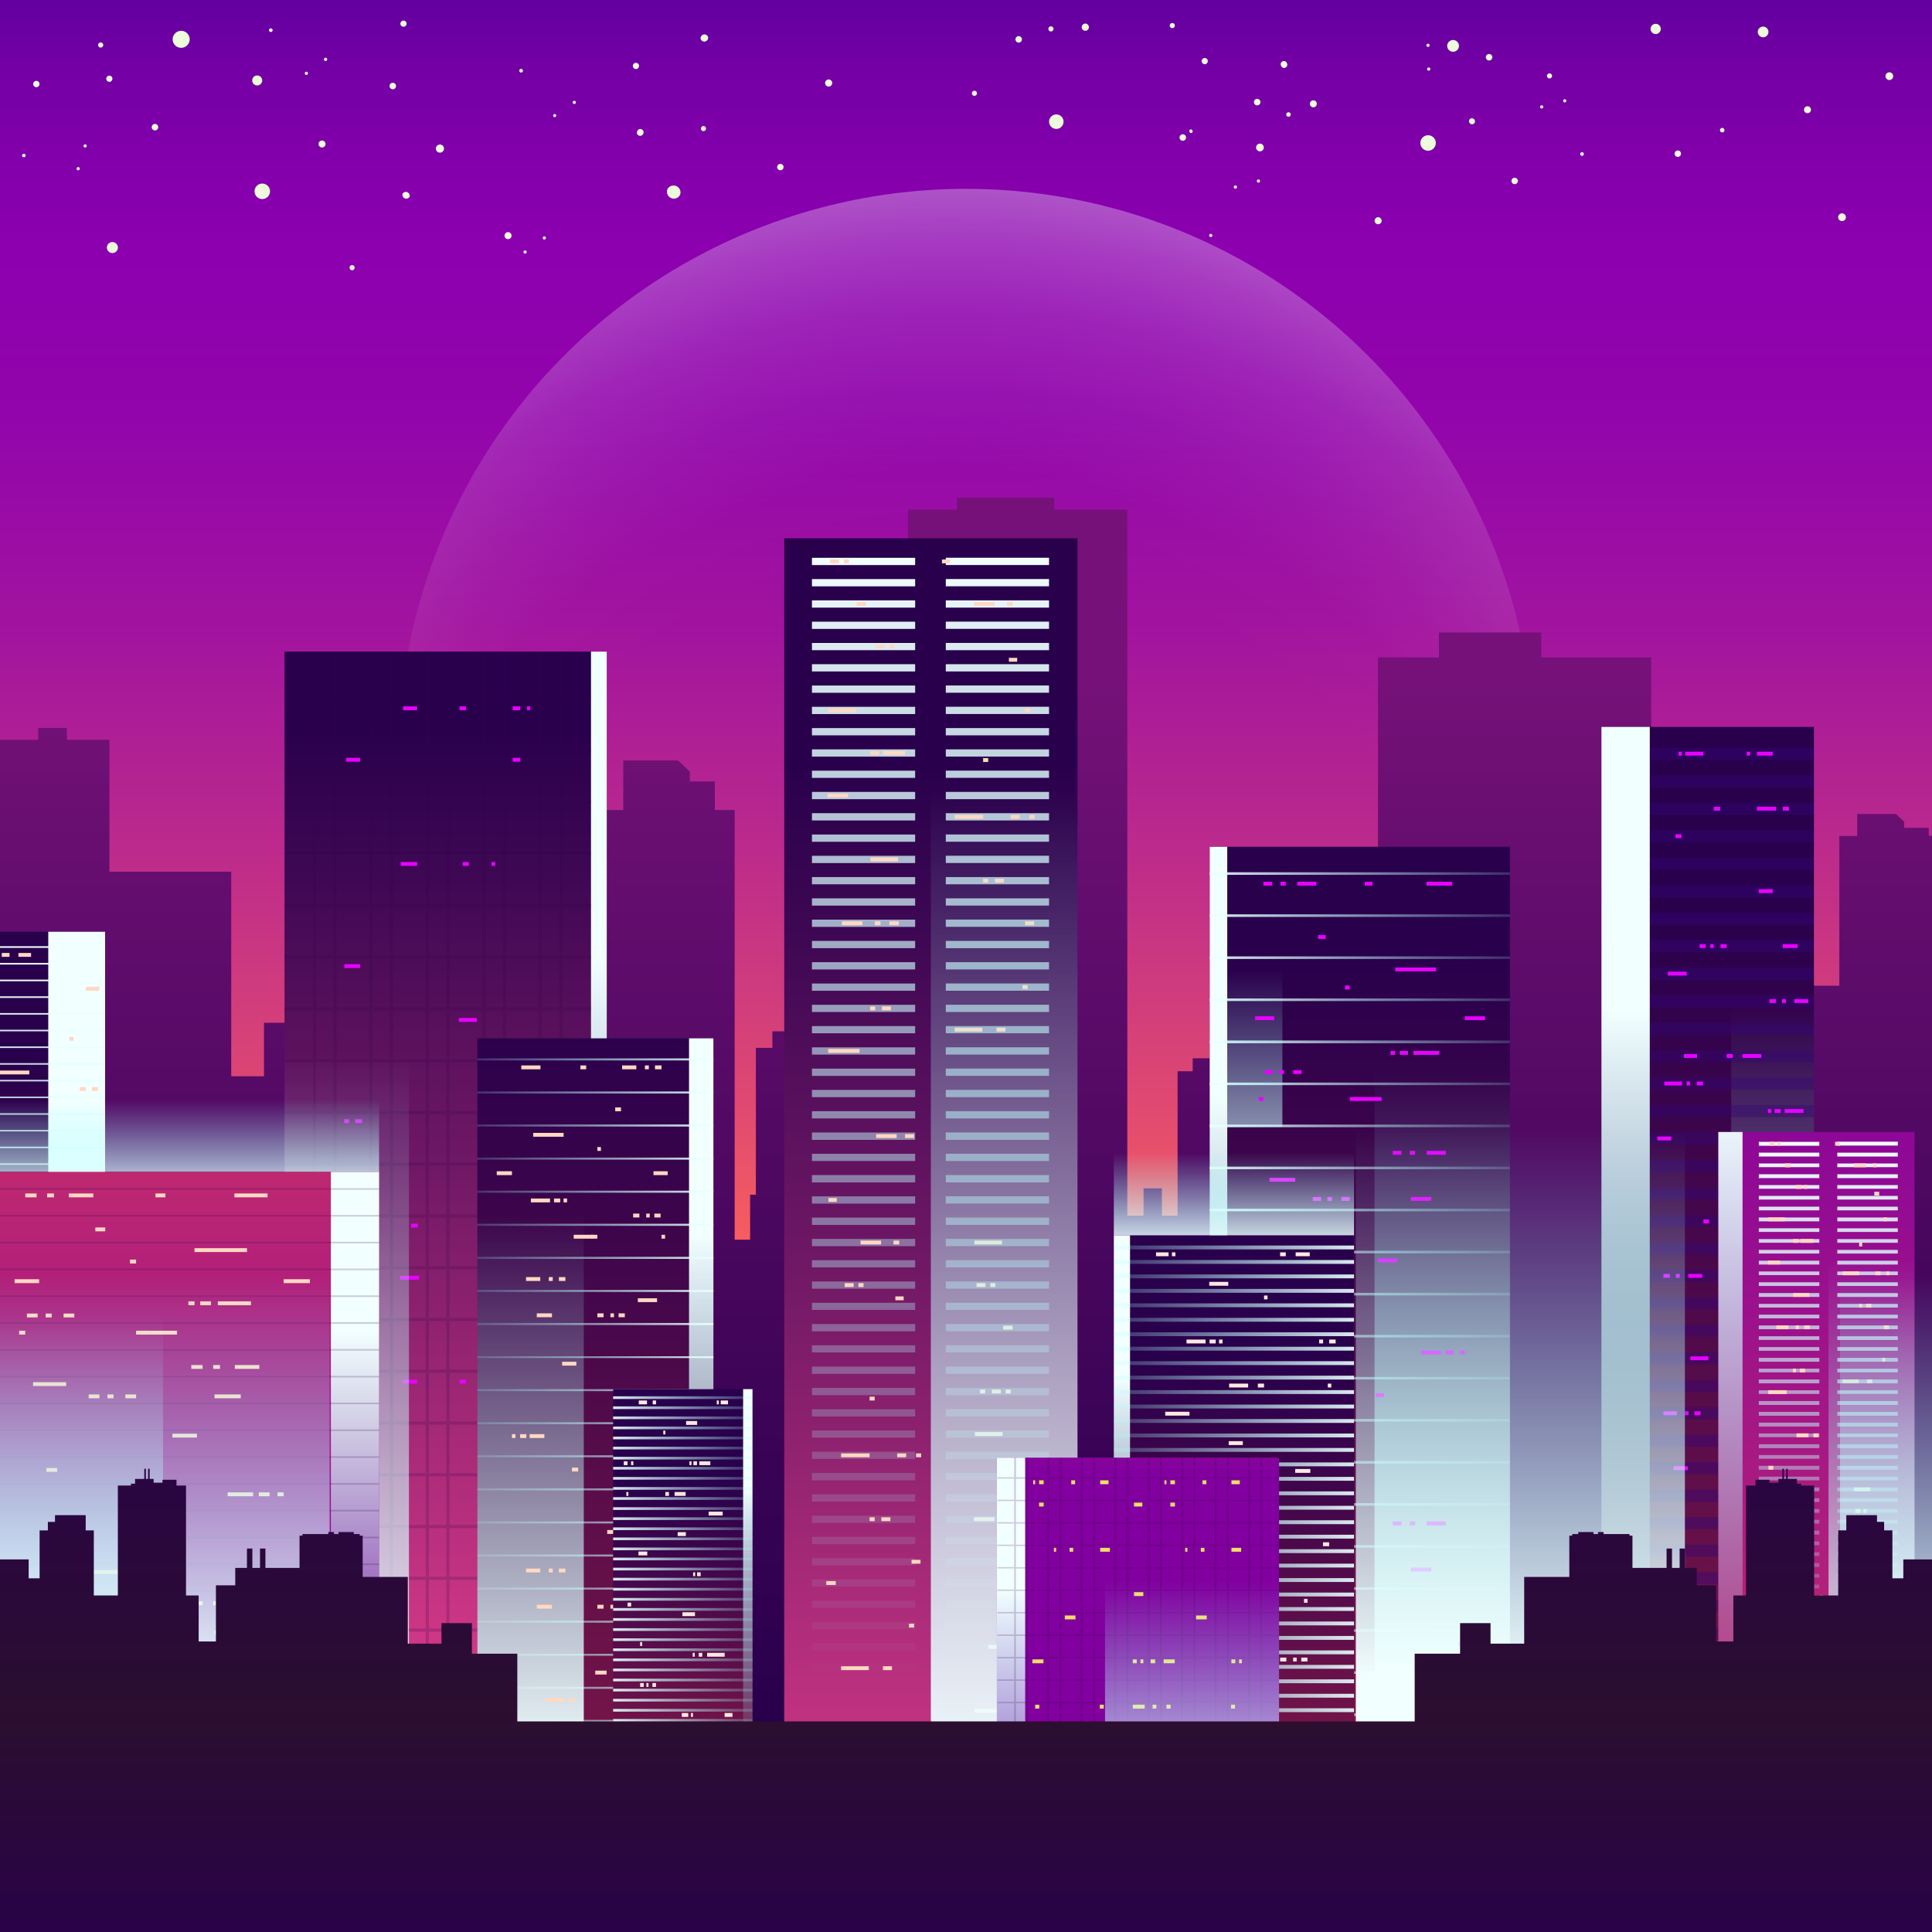 <svg xmlns="http://www.w3.org/2000/svg" xmlns:xlink="http://www.w3.org/1999/xlink" viewBox="0 0 500 500"><rect x="0" y="0" width="500" height="500" fill="#333333" stroke="none"/><defs><linearGradient id="linear-gradient" x1="250" y1="424.61" x2="250" y2="-54.92" gradientTransform="rotate(-180 250 246.42)" gradientUnits="userSpaceOnUse"><stop offset="0" stop-color="#ffc572"/><stop offset=".19" stop-color="#ff6559"/><stop offset=".29" stop-color="#df4971"/><stop offset=".43" stop-color="#bb2a8c"/><stop offset=".55" stop-color="#a1139f"/><stop offset=".66" stop-color="#9205ab"/><stop offset=".75" stop-color="#8c00af"/><stop offset=".79" stop-color="#8500ac"/><stop offset=".85" stop-color="#7300a5"/><stop offset=".92" stop-color="#540099"/><stop offset="1" stop-color="#2a0088"/><stop offset="1" stop-color="#280087"/></linearGradient><linearGradient id="linear-gradient-2" x1="194.11" y1="453.67" x2="194.11" y2="400.66" gradientUnits="userSpaceOnUse"><stop offset="0" stop-color="#f2ffff"/><stop offset="1" stop-color="#93fffd" stop-opacity="0"/></linearGradient><linearGradient id="linear-gradient-3" x1="262.1" y1="178.58" x2="262.1" y2="443.49" gradientUnits="userSpaceOnUse"><stop offset="0" stop-color="#751178"/><stop offset=".06" stop-color="#6f1075"/><stop offset=".69" stop-color="#3d0457"/><stop offset="1" stop-color="#29004c"/></linearGradient><linearGradient id="linear-gradient-4" x1="-17.39" y1="493.79" x2="-17.39" y2="272.46" gradientUnits="userSpaceOnUse"><stop offset="0" stop-color="#931c47"/><stop offset=".3" stop-color="#6f1349"/><stop offset=".77" stop-color="#3d054b"/><stop offset="1" stop-color="#29004c"/></linearGradient><linearGradient id="linear-gradient-5" x1="19.85" y1="239.77" x2="19.85" y2="461.05" gradientUnits="userSpaceOnUse"><stop offset=".27" stop-color="#f2ffff"/><stop offset="1" stop-color="#93fffd" stop-opacity="0"/></linearGradient><linearGradient id="linear-gradient-6" x1="-17.39" y1="243.25" x2="-17.39" y2="465.88" xlink:href="#linear-gradient-2"/><linearGradient id="linear-gradient-7" x1="115.34" y1="513.24" x2="115.34" y2="187.86" gradientUnits="userSpaceOnUse"><stop offset=".19" stop-color="#e43e8d"/><stop offset=".32" stop-color="#c23381"/><stop offset=".65" stop-color="#701865"/><stop offset=".89" stop-color="#3d0753"/><stop offset="1" stop-color="#29004c"/></linearGradient><linearGradient id="linear-gradient-8" x1="155" y1="166.79" x2="155" y2="464.43" xlink:href="#linear-gradient-5"/><linearGradient id="linear-gradient-9" x1="89.73" y1="459.75" x2="89.73" y2="273.19" xlink:href="#linear-gradient-2"/><linearGradient id="linear-gradient-10" x1="240.9" y1="501.03" x2="240.9" y2="196.51" gradientUnits="userSpaceOnUse"><stop offset="0" stop-color="#e43e8d"/><stop offset=".17" stop-color="#c23381"/><stop offset=".57" stop-color="#701865"/><stop offset=".86" stop-color="#3d0753"/><stop offset="1" stop-color="#29004c"/></linearGradient><linearGradient id="linear-gradient-11" x1="240.81" y1="144.35" x2="240.81" y2="436.43" xlink:href="#linear-gradient-2"/><linearGradient id="linear-gradient-12" x1="259.87" y1="463.04" x2="259.87" y2="204.18" xlink:href="#linear-gradient-2"/><linearGradient id="linear-gradient-13" x1="441.95" y1="502.52" x2="441.95" y2="233.16" xlink:href="#linear-gradient-4"/><linearGradient id="linear-gradient-14" x1="420.71" y1="186.4" x2="420.71" y2="463.52" xlink:href="#linear-gradient-5"/><linearGradient id="linear-gradient-15" x1="458.74" y1="460.38" x2="458.74" y2="260" xlink:href="#linear-gradient-2"/><linearGradient id="linear-gradient-16" x1="351.92" y1="481.7" x2="351.92" y2="247.74" xlink:href="#linear-gradient-4"/><linearGradient id="linear-gradient-17" x1="315.34" y1="217.63" x2="315.34" y2="462.08" xlink:href="#linear-gradient-5"/><linearGradient id="linear-gradient-18" x1="303.81" y1="334.92" x2="409.7" y2="334.92" xlink:href="#linear-gradient-2"/><linearGradient id="linear-gradient-19" x1="373.25" y1="459.56" x2="373.25" y2="277.13" xlink:href="#linear-gradient-2"/><linearGradient id="linear-gradient-20" x1="324.75" y1="325.33" x2="324.75" y2="251.04" xlink:href="#linear-gradient-2"/><linearGradient id="linear-gradient-21" x1="154.07" y1="511.82" x2="154.07" y2="259.57" gradientTransform="rotate(-180 154.075 359.99)" xlink:href="#linear-gradient-4"/><linearGradient id="linear-gradient-22" x1="3695.32" y1="267.53" x2="3695.32" y2="459.77" gradientTransform="matrix(1 0 0 -1 -3513.85 719.98)" xlink:href="#linear-gradient-5"/><linearGradient id="linear-gradient-23" x1="3684.89" y1="359.77" x2="3768.16" y2="359.77" gradientTransform="matrix(-1 0 0 1 3876.79 0)" xlink:href="#linear-gradient-2"/><linearGradient id="linear-gradient-24" x1="3739.49" y1="457.79" x2="3739.49" y2="314.32" gradientTransform="matrix(1 0 0 -1 -3602.19 760.93)" xlink:href="#linear-gradient-2"/><linearGradient id="linear-gradient-25" x1="47.18" y1="311.81" x2="47.18" y2="284.64" xlink:href="#linear-gradient-2"/><linearGradient id="linear-gradient-26" x1="47.18" y1="157.96" x2="47.18" y2="437.6" gradientTransform="rotate(-180 47.18 377.265)" gradientUnits="userSpaceOnUse"><stop offset="0" stop-color="#ff543e"/><stop offset="1" stop-color="#82009f"/></linearGradient><linearGradient id="linear-gradient-27" x1="3511.16" y1="302.31" x2="3511.16" y2="458.15" gradientTransform="matrix(1 0 0 -1 -3419.29 754.53)" xlink:href="#linear-gradient-5"/><linearGradient id="linear-gradient-28" x1="3583.81" y1="456.55" x2="3583.81" y2="340.24" gradientTransform="matrix(1 0 0 -1 -3564.59 787.73)" xlink:href="#linear-gradient-2"/><linearGradient id="linear-gradient-29" x1="470.08" y1="99.87" x2="470.08" y2="496.23" xlink:href="#linear-gradient-26"/><linearGradient id="linear-gradient-30" x1="447.84" y1="286.06" x2="447.84" y2="455.14" xlink:href="#linear-gradient-2"/><linearGradient id="linear-gradient-31" x1="473.16" y1="295.52" x2="473.16" y2="443.73" xlink:href="#linear-gradient-2"/><linearGradient id="linear-gradient-32" x1="484.34" y1="457.24" x2="484.34" y2="325.88" xlink:href="#linear-gradient-2"/><linearGradient id="linear-gradient-33" x1="319.34" y1="481.56" x2="319.34" y2="351.57" xlink:href="#linear-gradient-4"/><linearGradient id="linear-gradient-34" x1="290.35" y1="318.83" x2="290.35" y2="457.39" xlink:href="#linear-gradient-5"/><linearGradient id="linear-gradient-35" x1="-1104.18" y1="384.59" x2="-1019.47" y2="384.59" gradientTransform="matrix(-1 0 0 1 -746.36 0)" xlink:href="#linear-gradient-2"/><linearGradient id="linear-gradient-36" x1="3746.31" y1="472.38" x2="3746.31" y2="381.74" gradientTransform="matrix(1 0 0 -1 -3569.59 810.76)" xlink:href="#linear-gradient-4"/><linearGradient id="linear-gradient-37" x1="3729.49" y1="358.91" x2="3729.49" y2="455.53" gradientTransform="matrix(1 0 0 -1 -3535.95 810.76)" xlink:href="#linear-gradient-5"/><linearGradient id="linear-gradient-38" x1="-4515" y1="404.77" x2="-4465.84" y2="404.77" gradientTransform="translate(4669.38)" xlink:href="#linear-gradient-2"/><linearGradient id="linear-gradient-39" x1="294.51" y1="460" x2="294.51" y2="373.91" xlink:href="#linear-gradient-26"/><linearGradient id="linear-gradient-40" x1="4412.81" y1="376.44" x2="4412.81" y2="505.56" gradientTransform="matrix(-1 0 0 1 4674.46 0)" xlink:href="#linear-gradient-5"/><linearGradient id="linear-gradient-41" x1="308.5" y1="477.84" x2="308.5" y2="409.21" xlink:href="#linear-gradient-2"/><linearGradient id="linear-gradient-42" x1="319.34" y1="323.94" x2="319.34" y2="298.33" xlink:href="#linear-gradient-2"/><linearGradient id="linear-gradient-43" x1="393.47" y1="434.63" x2="393.47" y2="292.72" xlink:href="#linear-gradient-2"/><linearGradient id="linear-gradient-44" x1="527.85" y1="438.57" x2="527.85" y2="330.28" xlink:href="#linear-gradient-2"/><linearGradient id="linear-gradient-45" x1="33.67" y1="438.57" x2="33.67" y2="330.28" xlink:href="#linear-gradient-2"/><linearGradient id="linear-gradient-46" x1="-.73" y1="457.51" x2="-.73" y2="343.97" gradientUnits="userSpaceOnUse"><stop offset="0" stop-color="#2b102b"/><stop offset=".37" stop-color="#2a0a38"/><stop offset="1" stop-color="#29004c"/></linearGradient><linearGradient id="linear-gradient-47" x1="4130.53" y1="457.51" x2="4130.53" y2="343.97" gradientTransform="matrix(-1 0 0 1 4631.27 0)" xlink:href="#linear-gradient-46"/><linearGradient id="linear-gradient-48" x1="250" y1="435.73" x2="250" y2="511.52" xlink:href="#linear-gradient-46"/><radialGradient id="radial-gradient" cx="245.25" cy="284.45" r="300.3" gradientTransform="rotate(45 250.005 195.805)" gradientUnits="userSpaceOnUse"><stop offset=".46" stop-color="#fff" stop-opacity="0"/><stop offset=".54" stop-color="#fff" stop-opacity=".01"/><stop offset=".61" stop-color="#fff" stop-opacity=".06"/><stop offset=".68" stop-color="#fff" stop-opacity=".13"/><stop offset=".74" stop-color="#fff" stop-opacity=".23"/><stop offset=".8" stop-color="#fff" stop-opacity=".36"/><stop offset=".86" stop-color="#fff" stop-opacity=".51"/><stop offset=".92" stop-color="#fff" stop-opacity=".7"/><stop offset=".98" stop-color="#fff" stop-opacity=".91"/><stop offset="1" stop-color="#fff"/></radialGradient><clipPath id="clip-path"><path fill="none" d="M0 0h500v500H0z"/></clipPath><style>.cls-13{fill:#ffd8c1}.cls-16{fill:#32024f;opacity:.2;mix-blend-mode:multiply}.cls-17{fill:#e702ff}.cls-46{fill:#ffe9e1}.cls-52{fill:#f3df68}</style></defs><g style="isolation:isolate"><g clip-path="url(#clip-path)" id="BACKGROUND_1" data-name="BACKGROUND 1"><path transform="rotate(180 250 246.42)" fill="url(#linear-gradient)" d="M-143.8-16.11h787.6v525.06h-787.6z"/><path style="mix-blend-mode:overlay" fill="url(#linear-gradient-2)" d="M185.27 398.94h17.69v52.31h-17.69z"/><circle cx="250" cy="195.8" r="146.93" transform="rotate(-45 250.005 195.805)" fill="url(#radial-gradient)"/><path d="M69.7 50.34a2 2 0 10-2.63 1 2 2 0 002.63-1zm45.12-11.47a1.05 1.05 0 10-1.38.55 1.06 1.06 0 001.38-.55zM215.3 21.85a.92.92 0 10-1.21.48.93.93 0 001.21-.48zm-82.98 39.49a.91.91 0 10-1.2.48.92.92 0 001.2-.48zM281.73 7.41a.93.93 0 10-1.21.48.92.92 0 001.21-.48zm75.77 50.07a.91.91 0 10-1.2.48.93.93 0 001.2-.48zm19.95-45a1.51 1.51 0 00-.8-2 1.52 1.52 0 10.8 2zm-6.01 25.28a2 2 0 10-2.67 1.07 2 2 0 002.67-1.07zm86.12-28.95a1.38 1.38 0 10-1.82.72 1.38 1.38 0 001.82-.72zM48.93 11A2.2 2.2 0 1046 12.19 2.21 2.21 0 0048.93 11zM176 50.42a1.79 1.79 0 00-3.28-1.42 1.79 1.79 0 003.28 1.42zm99.1-18.21a1.87 1.87 0 10-2.46 1 1.87 1.87 0 002.46-1zM30.39 64.63a1.42 1.42 0 10-1.86.74 1.41 1.41 0 001.86-.74zM429.7 8a1.32 1.32 0 10-1.74.7 1.32 1.32 0 001.74-.7zM67.75 21.33a1.28 1.28 0 00-.67-1.69 1.29 1.29 0 10.67 1.69zm68.52 44.05a.41.41 0 10-.54.22.41.41 0 00.54-.22zm4.97-3.64a.41.41 0 00-.21-.54.42.42 0 00-.54.22.41.41 0 00.22.54.4.4 0 00.53-.22zM106 50.93a1 1 0 00-1.82-.78 1 1 0 001.82.78zm-14.27 18.6a.65.65 0 00-.34-.86.66.66 0 00-.87.34.67.67 0 00.35.87.65.65 0 00.86-.35zm-7.56-31.9a.9.9 0 10-1.17.47.9.9 0 001.17-.47zM70.52 8a.47.47 0 10-.61.25.47.47 0 00.61-.25zm9.15 11.14a.41.41 0 00-.76-.32.41.41 0 00.21.54.42.42 0 00.55-.22zm4.97-3.64a.4.4 0 00-.21-.53.41.41 0 00-.54.21.41.41 0 10.75.32zm-57.97-3.59a.66.66 0 00-1.22-.52.66.66 0 001.22.52zm78.49-5.47a.8.8 0 10-1.06.42.81.81 0 001.06-.42zm-2.76 16.21a.84.84 0 10-1.54-.66.84.84 0 001.54.66zM6.62 40.12a.47.47 0 00-.91.22.47.47 0 00.57.35.47.47 0 00.34-.57zm14.02 3.44a.41.41 0 00-.5-.3.41.41 0 00.19.8.42.42 0 00.31-.5zm1.79-5.9a.41.41 0 10-.3.5.41.41 0 00.3-.5zm6.64-17.5a.8.8 0 10-.59 1 .81.81 0 00.59-1zm11.85 12.55a.84.84 0 00-1-.62.84.84 0 101 .62zM10.1 22.18a.82.82 0 10-1.1.28.83.83 0 001.1-.28zm125.19-3.67a.48.48 0 00-.22-.63.47.47 0 00-.63.22.47.47 0 00.22.63.48.48 0 00.63-.22zm8.61 11.58a.42.42 0 00-.19-.56.42.42 0 00-.36.75.42.42 0 00.55-.19zm5.1-3.41a.42.42 0 00-.19-.55.41.41 0 10-.36.74.41.41 0 00.55-.19zm103.78-2.25a.66.66 0 10-.88.31.67.67 0 00.88-.31zm-87.48-7.02a.8.8 0 10-1.44-.7.81.81 0 00.37 1.08.8.8 0 001.07-.38zm1.15 17.23a.84.84 0 10-1.51-.73.84.84 0 101.51.73zm36.25 8.97a.83.83 0 10-1.1.38.82.82 0 001.1-.38zm111.04 17.23a.41.41 0 10-.8.18.43.43 0 00.5.31.4.4 0 00.3-.49zM183.27 9.68a1 1 0 00-1.19-.75 1 1 0 00-.74 1.19 1 1 0 001.93-.44zm-.57 23.45a.66.66 0 10-.49.79.66.66 0 00.49-.79zM264.45 10a.84.84 0 00-1-.63.84.84 0 00.38 1.64.84.84 0 00.62-1.01zm213.24 46a1 1 0 10-.74 1.19 1 1 0 00.74-1.19zM370.1 17.66a.41.41 0 00-.7.44.41.41 0 10.7-.44zm-.18-6.16a.41.41 0 00-.7.44.41.41 0 00.7-.44zm-97.38-4.37a.66.66 0 00-1.12.7.66.66 0 001.12-.7zm129.03 12.16a.67.67 0 00-.91-.2.66.66 0 00-.21.91.65.65 0 00.91.2.66.66 0 00.21-.91zM308.6 33.8a.41.41 0 10-.75.31.41.41 0 10.75-.31zm3.92-18.31a.81.81 0 00-1-.43.8.8 0 101 .43zm13.62 10.62a.85.85 0 00-1.1-.46.84.84 0 00.64 1.56.85.85 0 00.46-1.1zm14.58.41a.9.9 0 10-.49 1.18.91.91 0 00.49-1.18zM327 37.8a1 1 0 10-.54 1.29 1 1 0 00.54-1.29zM304 6.37a.66.66 0 10-.36.86.65.65 0 00.36-.86zm29.06 10a.83.83 0 10-1.53.63.83.83 0 101.53-.63zm.94 13.04a.58.58 0 10-.31.76.59.59 0 00.31-.76zm-8.61 17.14a.41.41 0 000 .59.4.4 0 00.58 0 .41.41 0 00-.58-.58zm-5.97 1.57a.41.41 0 00.59.58.42.42 0 000-.58.41.41 0 00-.59 0zM305.51 35a.84.84 0 000 1.19.85.85 0 001.19 0 .84.84 0 000-1.19.83.83 0 00-1.19 0zm161.63-7.24a.9.9 0 101.27 0 .9.9 0 00-1.27 0zm-58.05 11.78a.47.47 0 000 .66.48.48 0 00.67 0 .47.47 0 000-.67.46.46 0 00-.67.01zm-4.43-13.74a.41.41 0 10.59 0 .42.42 0 00-.59 0zm-5.96 1.57a.41.41 0 000 .58.41.41 0 00.58-.58.41.41 0 00-.58 0zM488.26 19a1 1 0 101.4 0 1 1 0 00-1.4 0zM380.32 30.91a.8.8 0 001.14 1.09.8.8 0 10-1.14-1.12zm4.46-16.69a.85.85 0 000 1.19.84.84 0 100-1.19zM392 46a.83.83 0 10.83.82.84.84 0 00-.83-.82zm41.63-6.81a.82.82 0 000 1.17.83.83 0 100-1.17zm11.67-5.91a.57.57 0 000 .82.58.58 0 00.82 0 .57.57 0 000-.81.56.56 0 00-.82-.01z" fill="#eefbdc"/><path d="M-132.32 284v25.08h4.56v-41.53h30.42v29.37h5.52v12.19h9.14v-82.39h29.9v-20.09h40.71v63.48H-2v-78.66H9.9v-3.06h7.42v3.06h11v34.14h31.52v52.94h8.48v-13.84h10.37v-4.88h2.42v-8.37H83v8.37h2.84v-8.37h1.87v8.37h1.61v4.88h3.62V270h46.26v-56.3h13.1v-4.07h9v-12.81h14.18l3.05 2.9v2.52H185v7.39h5.13v111.2h4v-11.64h1.49v-38h4.27v-4.29h11.72v4.29H235V131.9h12.68v-3.09h25.16v3.09h18.91v182.73h4.2v-7.1h4.75v7.1h4.06v-37.39h3.91v-3.36h10.82v3.36h33v71.27h4.13V170.13h15.78v-6.44h26.46v6.44h28.46V297h19.56v-15.11h2.52v-3.29h4V276h.78v2.61h1.49V276h.79v2.61h1.88v3.29h4.5v-26.8h13.18v-38.75h4.62v-5.7h10l2.15 2v1.59h6.36v2.07h5.19v15.39h21.74v-8.28h27.12v8.28h20.44v78.71H592v-28.69h5.57v-4.55h6v-8.64h2.17v8.64h3.85v4.55h3.4v-45.49h21.11v-6.44h4.72v-4.58l2.16-2h10v6.62h4.72v6.44h19.73v215h-826.7V284z" fill="url(#linear-gradient-3)"/><path fill="url(#linear-gradient-4)" d="M-61.98 241.14H27.2v210.11h-89.18z"/><path style="mix-blend-mode:overlay" fill="url(#linear-gradient-5)" d="M12.49 241.14H27.2v210.11H12.49z"/><path d="M27.2 245.3H-62v-.42h89.2zm0 3.9H-62v.42h89.2zm0 4.32H-62v.42h89.2zm0 4.32H-62v.42h89.2zm0 4.33H-62v.41h89.2zm0 4.32H-62v.41h89.2zm0 4.32H-62v.42h89.2zm0 4.32H-62v.42h89.2zm0 4.32H-62v.42h89.2zm0 4.33H-62v.41h89.2zm0 4.32H-62v.41h89.2zm0 4.32H-62v.41h89.2zm0 4.32H-62v.42h89.2zm0 4.32H-62v.42h89.2zm0 4.32H-62v.42h89.2zm0 4.32H-62v.42h89.2zm0 4.33H-62v.41h89.2zm0 4.32H-62v.41h89.2zm0 4.32H-62v.42h89.2zm0 4.32H-62v.42h89.2zm0 4.32H-62v.42h89.2zm0 4.33H-62v.41h89.2zm0 4.32H-62v.41h89.2zm0 4.32H-62v.42h89.2zm0 4.32H-62v.4h89.2zm0 4.32H-62v.42h89.2zm0 4.33H-62v.41h89.2zm0 4.32H-62v.43h89.2zm0 4.32H-62v.42h89.2zm0 4.32H-62v.42h89.2zm0 4.32H-62v.47h89.2zm0 4.32H-62v.42h89.2zm0 4.33H-62v.41h89.2zm0 4.32H-62v.41h89.2zm0 4.32H-62v.42h89.2zm0 4.32H-62v.42h89.2zm0 4.32H-62v.42h89.2zm0 4.33H-62v.41h89.2zm0 4.32H-62v.41h89.2zm0 4.32H-62v.42h89.2zm0 4.32H-62v.42h89.2zm0 4.32H-62v.42h89.2zm0 4.33H-62v.41h89.2zm0 4.32H-62v.41h89.2zm0 4.32H-62v.42h89.2zm0 4.32H-62v.42h89.2zm0 4.32H-62v.42h89.2zm0 4.33H-62v.41h89.2z" style="mix-blend-mode:overlay" fill="url(#linear-gradient-6)"/><path class="cls-13" d="M4.77 246.62h3.27v1H4.77zm17.46 8.76h3.49v1h-3.49zm-6.02 51.96h4.57v1h-4.57zM2.71 316H6.2v1H2.71zm21.09 12.78h1.16v1H23.8zm-24.86-51.72h8.65v1h-8.65zm19.01-8.71h1.08v1h-1.08zm2.71 12.98h1.55v1h-1.55zm3.14 0h1.54v1H23.8zM.46 246.62h2.01v1H.46zm3.99 95.05h3.49v1H4.45zm13.5-8.5h3.49v1h-3.49zm-18.34 8.5H.69v1H-.39zm24.12 47.75h1.08v1h-1.08zm-5.78 0h4.57v1h-4.57zm0 25.63h4.57v1h-4.57zM2.71 402.29H6.2v1H2.71zm18.8-51.9h4.57v1h-4.57zM15.94 372h2.01v1h-2.01z"/><path fill="url(#linear-gradient-7)" d="M73.63 168.64h83.4v282.62h-83.4z"/><path style="mix-blend-mode:overlay" fill="url(#linear-gradient-8)" d="M152.95 168.64h4.08v282.62h-4.08z"/><path class="cls-16" d="M153 181.14v-.82h-7.34v-11.69h-.82v11.69h-4.51v-11.69h-.83v11.69H131v-11.69h-.82v11.69h-4.51v-11.69h-.83v11.69h-8.46v-11.69h-.82v11.69H111v-11.69h-.83v11.69h-8.46v-11.69h-.82v11.69h-4.47v-11.69h-.83v11.69h-8.46v-11.69h-.82v11.69H81.8v-11.69H81v11.69h-7.37v.82H81v12.57h-7.37v.83H81v12.57h-7.37v.82H81v12.57h-7.37v.83H81v12.57h-7.37v.82H81v12.58h-7.37v.82H81v12.57h-7.37v.83H81v12.57h-7.37v.82H81v12.58h-7.37v.82H81v12.57h-7.37v.82H81v12.58h-7.37v.82H81v12.57h-7.37v.83H81v12.57h-7.37v.82H81v12.58h-7.37v.82H81v12.57h-7.37v.83H81v12.57h-7.37v.82H81v12.57h-7.37v.83H81v12.57h-7.37v.82H81v12.58h-7.37v.82H81v12.57h-7.37v.83H81v15.58h.83v-15.58h4.51v15.58h.82v-15.58h8.46v15.58h.83v-15.58h4.51v15.58h.82v-15.58h8.46v15.58h.76v-15.58h4.51v15.58h.82v-15.58h8.46v15.58h.83v-15.58h4.51v15.58h.87v-15.58h8.46v15.58h.83v-15.58h4.51v15.58h.82v-15.58H153v-.83h-7.34v-12.57H153v-.82h-7.34v-12.58H153v-.82h-7.34v-12.57H153v-.83h-7.34v-12.57H153v-.82h-7.34v-12.57H153v-.83h-7.34v-12.57H153v-.82h-7.34v-12.58H153v-.82h-7.34V328.5H153v-.83h-7.34V315.1H153v-.82h-7.34V301.7H153v-.82h-7.34v-12.57H153v-.82h-7.34v-12.58H153v-.82h-7.34v-12.57H153v-.83h-7.34v-12.57H153v-.82h-7.34v-12.58H153v-.82h-7.34v-12.57H153v-.83h-7.34v-12.57H153v-.82h-7.34v-12.57H153v-.83h-7.34v-12.57zm-13.5 0v12.57H131v-12.57zM111 367.86v-12.57h4.51v12.57zm4.51.83v12.57H111v-12.57zM111 354.47v-12.58h4.51v12.58zm0-13.4V328.5h4.51v12.57zm0-13.4V315.1h4.51v12.57zm0-13.39V301.7h4.51v12.58zm0-13.4v-12.57h4.51v12.57zm0-13.39v-12.58h4.51v12.58zm0-13.4v-12.57h4.51v12.57zm0-13.4v-12.57h4.51v12.57zm0-13.39v-12.58h4.51v12.58zm0-13.4v-12.57h4.51v12.57zm-.83 0h-8.46v-12.57h8.46zm0 .82v12.58h-8.46v-12.58zm0 13.4v12.57h-8.46v-12.57zm0 13.4v12.57h-8.46v-12.57zm0 13.39v12.58h-8.46v-12.58zm0 13.4v12.57h-8.46v-12.57zm0 13.39v12.58h-8.46V301.7zm0 13.4v12.57h-8.46V315.1zm0 13.4v12.57h-8.46V328.5zm0 13.39v12.58h-8.46v-12.58zm0 13.4v12.57h-8.46v-12.57zm0 13.4v12.57h-8.46v-12.57zm0 13.39v12.57h-8.46v-12.57zm.83 0h4.51v12.57H111zm5.33 0h8.46v12.57h-8.46zm0-.82v-12.57h8.46v12.57zm0-13.4v-12.57h8.46v12.57zm0-13.39v-12.58h8.46v12.58zm0-13.4V328.5h8.46v12.57zm0-13.4V315.1h8.46v12.57zm0-13.39V301.7h8.46v12.58zm0-13.4v-12.57h8.46v12.57zm0-13.39v-12.58h8.46v12.58zm0-13.4v-12.57h8.46v12.57zm0-13.4v-12.57h8.46v12.57zm0-13.39v-12.58h8.46v12.58zm0-13.4v-12.57h8.46v12.57zm0-13.4v-12.57h8.46v12.57zm-.82 0H111v-12.57h4.51zm-5.34 0h-8.46v-12.57h8.46zm-9.28 0h-4.47v-12.57h4.51zm0 .83v12.57h-4.47v-12.57zm0 13.39v12.58h-4.47v-12.58zm0 13.4v12.57h-4.47v-12.57zm0 13.4v12.57h-4.47v-12.57zm0 13.39v12.58h-4.47v-12.58zm0 13.4v12.57h-4.47v-12.57zm0 13.39v12.58h-4.47V301.7zm0 13.4v12.57h-4.47V315.1zm0 13.4v12.57h-4.47V328.5zm0 13.39v12.58h-4.47v-12.58zm0 13.4v12.57h-4.47v-12.57zm0 13.4v12.57h-4.47v-12.57zm0 13.39v12.57h-4.47v-12.57zm0 13.4v12.57h-4.47v-12.57zm.82 0h8.46v12.57h-8.46zm9.29 0h4.51v12.57H111zm5.33 0h8.46v12.57h-8.46zm9.29 0h4.51v12.57h-4.51zm0-.83v-12.57h4.51v12.57zm0-13.39v-12.57h4.51v12.57zm0-13.4v-12.57h4.51v12.57zm0-13.39v-12.58h4.51v12.58zm0-13.4V328.5h4.51v12.57zm0-13.4V315.1h4.51v12.57zm0-13.39V301.7h4.51v12.58zm0-13.4v-12.57h4.51v12.57zm0-13.39v-12.58h4.51v12.58zm0-13.4v-12.57h4.51v12.57zm0-13.4v-12.57h4.51v12.57zm0-13.39v-12.58h4.51v12.58zm0-13.4v-12.57h4.51v12.57zm0-13.4v-12.57h4.51v12.57zm0-13.39v-12.57h4.51v12.57zm-.83 0h-8.46v-12.57h8.46zm-9.28 0H111v-12.57h4.51zm-5.34 0h-8.46v-12.57h8.46zm-9.28 0h-4.47v-12.57h4.51zm-5.34 0h-8.42v-12.57h8.46zm0 .82v12.57h-8.42v-12.57zm0 13.4v12.57h-8.42v-12.57zm0 13.39v12.58h-8.42v-12.58zm0 13.4v12.57h-8.42v-12.57zm0 13.4v12.57h-8.42v-12.57zm0 13.39v12.58h-8.42v-12.58zm0 13.4v12.57h-8.42v-12.57zm0 13.39v12.58h-8.42V301.7zm0 13.4v12.57h-8.42V315.1zm0 13.4v12.57h-8.42V328.5zm0 13.39v12.58h-8.42v-12.58zm0 13.4v12.57h-8.42v-12.57zm0 13.4v12.57h-8.42v-12.57zm0 13.39v12.57h-8.42v-12.57zm0 13.4v12.57h-8.42v-12.57zm0 13.39v12.58h-8.42v-12.58zm.83 0h4.51v12.58h-4.47zm5.33 0h8.46v12.58h-8.46zm9.29 0h4.51v12.58H111zm5.33 0h8.46v12.58h-8.46zm9.29 0h4.51v12.58h-4.51zm5.33 0h8.46v12.58H131zm0-.82v-12.57h8.46v12.57zm0-13.4v-12.57h8.46v12.57zm0-13.39v-12.57h8.46v12.57zm0-13.4v-12.57h8.46v12.57zm0-13.39v-12.58h8.46v12.58zm0-13.4V328.5h8.46v12.57zm0-13.4V315.1h8.46v12.57zm0-13.39V301.7h8.46v12.58zm0-13.4v-12.57h8.46v12.57zm0-13.39v-12.58h8.46v12.58zm0-13.4v-12.57h8.46v12.57zm0-13.4v-12.57h8.46v12.57zm0-13.39v-12.58h8.46v12.58zm0-13.4v-12.57h8.46v12.57zm0-13.4v-12.57h8.46v12.57zm0-13.39v-12.57h8.46v12.57zm-.82-26v12.57h-4.51v-12.54zm-5.34 0v12.57h-8.46v-12.54zm-9.28 0v12.57H111v-12.54zm-5.34 0v12.57h-8.46v-12.54zm-9.28 0v12.57h-4.47v-12.54zm-5.34 0v12.57h-8.42v-12.54zm-13.79 0h4.51v12.57H81.8zm0 13.4h4.51v12.57H81.8zm0 13.39h4.51v12.6H81.8zm0 13.4h4.51v12.6H81.8zm0 13.39h4.51v12.61H81.8zm0 13.4h4.51v12.57H81.8zm0 13.4h4.51v12.57H81.8zm0 13.39h4.51v12.58H81.8zm0 13.4h4.51v12.57H81.8zm0 13.39h4.51v12.58H81.8zm0 13.4h4.51v12.57H81.8zm0 13.4h4.51v12.57H81.8zm0 13.39h4.51v12.58H81.8zm0 13.4h4.51v12.57H81.8zm0 13.4h4.51v12.57H81.8zm0 13.39h4.51v12.57H81.8zm0 13.4h4.51v12.57H81.8zm0 13.39h4.51v12.58H81.8zm0 26v-12.57h4.51v12.57zm5.33 0v-12.57h8.46v12.57zm9.29 0v-12.57h4.51v12.57zm5.33 0v-12.57h8.46v12.57zm9.29 0v-12.57h4.51v12.57zm5.33 0v-12.57h8.46v12.57zm9.29 0v-12.57h4.51v12.57zm5.33 0v-12.57h8.46v12.57zm13.8 0h-4.51v-12.57h4.51zm0-13.39h-4.51v-12.58h4.51zm0-13.4h-4.51v-12.57h4.51zm0-13.4h-4.51v-12.57h4.51zm0-13.39h-4.51v-12.57h4.51zm0-13.4h-4.51v-12.57h4.51zm0-13.39h-4.51v-12.58h4.51zm0-13.4h-4.51V328.5h4.51zm0-13.4h-4.51V315.1h4.51zm0-13.39h-4.51V301.7h4.51zm0-13.4h-4.51v-12.57h4.51zm0-13.39h-4.51v-12.58h4.51zm0-13.4h-4.51v-12.57h4.51zm0-13.4h-4.51v-12.57h4.51zm0-13.39h-4.51v-12.58h4.51zm0-13.4h-4.51v-12.57h4.51zm0-13.4h-4.51v-12.57h4.51zm0-13.39h-4.51v-12.57h4.51zm0-13.4h-4.51v-12.57h4.51z"/><path class="cls-17" d="M104.32 182.81h3.63v1h-3.63zm-14.77 13.31h3.63v1h-3.63zm29.38-13.31h1.67v1h-1.67zm13.74 0h1.99v1h-1.99zm0 13.31h1.99v1h-1.99zm3.72-13.31h.86v1h-.86zm-32.68 40.28h4.24v1h-4.24zm16.05 0h1.58v1h-1.58zm7.46 0h.95v1h-.95zm-22.9 133.97h3.63v1h-3.63zm-14.77 13.31h3.63v1h-3.63zm29.38-13.31h1.67v1h-1.67zm13.74 0h1.99v1h-1.99zm0 13.31h1.99v1h-1.99zm3.72-13.31h.86v1h-.86zm-3.29 40.28h4.23v1h-4.23zm-43.86 26.99h4.23v1h-4.23zm-5.19-13.77h1.58v1h-1.58zm43.17-13.22h.95v1h-.95zM89.11 249.53h4.07v1h-4.07zm29.64 13.92h4.67v1h-4.67zm14.01 26.19h4.84v1h-4.84zm8.55 0h1.99v1h-1.99zm-49.35 0h1.73v1h-1.73zm-2.85 0h1.21v1h-1.21zm-5.71 27.05h1.64v1H83.4zm5.1 0h5.19v1H88.5zm17.89 0h1.73v1h-1.73zm28.18 0h1.81v1h-1.81zm13.14 0h1.64v1h-1.64zm-44.17 13.48h4.93v1h-4.93z"/><path style="mix-blend-mode:overlay" fill="url(#linear-gradient-9)" d="M73.63 267.15h32.2v184.1h-32.2z"/><path fill="url(#linear-gradient-10)" d="M202.96 139.32h75.89v311.94h-75.89z"/><path d="M271.49 146.23h-26.72v-1.88h26.72zm0 3.63h-26.72v1.88h26.72zm0 5.51h-26.72v1.88h26.72zm0 5.51h-26.72v1.87h26.72zm0 5.51h-26.72v1.87h26.72zm0 5.5h-26.72v1.88h26.72zm0 5.51h-26.72v1.88h26.72zm0 5.51h-26.72v1.88h26.72zm0 5.51h-26.72v1.88h26.72zm0 5.51h-26.72v1.87h26.72zm0 5.51h-26.72v1.87h26.72zm0 5.5h-26.72v1.88h26.72zm0 5.51h-26.72v1.88h26.72zm0 5.51h-26.72v1.88h26.72zm0 5.51h-26.72v1.88h26.72zm0 5.51h-26.72v1.87h26.72zm0 5.51h-26.72v1.87h26.72zm0 5.5h-26.72v1.88h26.72zm0 5.51h-26.72v1.88h26.72zm0 5.51h-26.72v1.88h26.72zm0 5.51h-26.72v1.88h26.72zm0 5.51h-26.72v1.87h26.72zm0 5.51h-26.72v1.87h26.72zm0 5.5h-26.72v1.88h26.72zm0 5.51h-26.72v1.88h26.72zm0 5.51h-26.72v1.88h26.72zm0 5.51h-26.72v1.88h26.72zm0 5.51h-26.72V295h26.72zm0 5.51h-26.72v1.87h26.72zm0 5.51h-26.72v1.9h26.72zm0 5.5h-26.72v1.88h26.72zm0 5.51h-26.72V317h26.72zm0 5.51h-26.72v1.88h26.72zm0 5.51h-26.72V328h26.72zm0 5.51h-26.72v1.87h26.72zm0 5.51h-26.72V339h26.72zm0 5.5h-26.72v1.88h26.72zm0 5.51h-26.72V350h26.72zm0 5.51h-26.72v1.88h26.72zm0 5.51h-26.72v1.88h26.72zm0 5.51h-26.72v1.87h26.72zm0 5.51h-26.72v1.87h26.72zm0 5.5h-26.72v1.88h26.72zm0 5.51h-26.72v1.88h26.72zm0 5.51h-26.72v1.88h26.72zm0 5.51h-26.72v1.88h26.72zm0 5.51h-26.72v1.87h26.72zm0 5.51h-26.72v1.87h26.72zm0 5.5h-26.72v1.88h26.72zm0 5.51h-26.72v1.88h26.72zm0 5.51h-26.72v1.88h26.72zm0 5.51h-26.72v1.88h26.72zm0 5.51h-26.72v1.87h26.72zm0 5.51h-26.72v1.87h26.72zm0 5.5h-26.72v1.88h26.72zm-34.65-297.45h-26.71v1.88h26.71zm0 5.51h-26.71v1.88h26.71zm0 5.51h-26.71v1.88h26.71zm0 5.51h-26.71v1.87h26.71zm0 5.51h-26.71v1.87h26.71zm0 5.5h-26.71v1.88h26.71zm0 5.51h-26.71v1.88h26.71zm0 5.51h-26.71v1.88h26.71zm0 5.51h-26.71v1.88h26.71zm0 5.51h-26.71v1.87h26.71zm0 5.51h-26.71v1.87h26.71zm0 5.5h-26.71v1.88h26.71zm0 5.51h-26.71v1.88h26.71zm0 5.51h-26.71v1.88h26.71zm0 5.51h-26.71v1.88h26.71zm0 5.51h-26.71v1.87h26.71zm0 5.51h-26.71v1.87h26.71zm0 5.5h-26.71v1.88h26.71zm0 5.51h-26.71v1.88h26.71zm0 5.51h-26.71v1.88h26.71zm0 5.51h-26.71v1.88h26.71zm0 5.51h-26.71v1.87h26.71zm0 5.51h-26.71v1.87h26.71zm0 5.5h-26.71v1.88h26.71zm0 5.51h-26.71v1.88h26.71zm0 5.51h-26.71v1.88h26.71zm0 5.51h-26.71v1.88h26.71zm0 5.51h-26.71V295h26.71zm0 5.51h-26.71v1.87h26.71zm0 5.51h-26.71v1.9h26.71zm0 5.5h-26.71v1.88h26.71zm0 5.51h-26.71V317h26.71zm0 5.51h-26.71v1.88h26.71zm0 5.51h-26.71V328h26.71zm0 5.51h-26.71v1.87h26.71zm0 5.51h-26.71V339h26.71zm0 5.5h-26.71v1.88h26.71zm0 5.51h-26.71V350h26.71zm0 5.51h-26.71v1.88h26.71zm0 5.51h-26.71v1.88h26.71zm0 5.51h-26.71v1.87h26.71zm0 5.51h-26.71v1.87h26.71zm0 5.5h-26.71v1.88h26.71zm0 5.51h-26.71v1.88h26.71zm0 5.51h-26.71v1.88h26.71zm0 5.51h-26.71v1.88h26.71zm0 5.51h-26.71v1.87h26.71zm0 5.51h-26.71v1.87h26.71zm0 5.5h-26.71v1.88h26.71zm0 5.51h-26.71v1.88h26.71zm0 5.51h-26.71v1.88h26.71zm0 5.51h-26.71v1.88h26.71zm0 5.51h-26.71v1.87h26.71zm0 5.51h-26.71v1.87h26.71zm0 5.5h-26.71v1.88h26.71z" style="mix-blend-mode:overlay" fill="url(#linear-gradient-11)"/><path class="cls-13" d="M247.06 210.89h7.37v1h-7.37zm14.51 0h2.32v1h-2.32zm-46.75-66.1h2.32v1h-2.32zm51.63 66.1h1.32v1h-1.32zm-48.06-66.1h1.32v1h-1.32zm.21 187.29h2.32v1h-2.32zm3.56 0h1.32v1h-1.32zm30-11.02h7.17v1h-7.17zm-26.91-99.15h7.17v1h-7.17zm18.53-77.12h2.15v1h-2.15zm16.84 11.02h1.48v1h-1.48zm-8.52 0h5.32v1h-5.32zm-30.4 0h2.45v1h-2.45zm6.85 38.56h5.69v1h-5.69zm-14.23 77.11h8.14v1h-8.14zm12.29-104.66h2.33v1h-2.33zm38.68 16.53h1.32v1h-1.32zm0 55.08h2.33v1h-2.33zm-7.4 27.54h2.33v1h-2.33zm-29.65-5.5h2.32v1h-2.32zm-3.05 0h1.32v1h-1.32zm39.44-5.51h1.32v1h-1.32zm-39.39-60.59h2.32v1h-2.32zm32.24 33.05h2.33v1h-2.33zm-23.26 66.1h2.33v1h-2.33zm20.21-66.1h1.32v1h-1.32zm-24.26-60.6h1.32v1h-1.32zm24.26 29.38h1.32v1h-1.32zm-40.04-12.85h7.17v1h-7.17zm32.67 82.62h7.17v1h-7.17zm14.04-95.72h2.15v1h-2.15zm-43.42 205.89h7.37v1h-7.37zm14.51 0h2.32v1h-2.32zm4.89 0h1.32v1h-1.32zm15.08 66.1h7.17v1h-7.17zm-37.76-132.2h2.15v1h-2.15zm16.84 11.02h1.48v1h-1.48zm-8.52 0h5.31v1h-5.31zm13.19 82.62h2.32v1h-2.32zm-7.4 27.55h2.33v1h-2.33zm6.74-11.02h1.32v1h-1.32zm-7.15-27.54h2.33v1h-2.33zm-3.05 0h1.32v1h-1.32zm0-31.22h1.32v1h-1.32zm-7.37 69.78h7.17v1h-7.17zm14.04-95.72h2.15v1h-2.15zm-5.32-97.08h1.48v1h-1.48zm-8.52 0h5.32v1h-5.32zm-3.72-33.05h5.31v1h-5.31zm12.59 88.14h5.31v1h-5.31zm3.42-55.09h2.45v1h-2.45zm22.56 93.65h2.33v1h-2.33zm3.56 0h1.32v1h-1.32zm6.87 77.11h7.17v1h-7.17zm-3.55-66.1h2.45v1h-2.45zm2.69 38.56h5.69v1h-5.69zm-5.6-22.03h2.32v1h-2.32zm-3.05 0h1.32v1h-1.32zm5.34 22.03h2.32v1h-2.32zm1.28-22.03h1.32v1h-1.32zm-7.97 11.01h7.17v1h-7.17zm12.01 55.09h1.48v1h-1.48zm-8.52 0h5.31v1h-5.31zm-3.72-33.05h5.31v1h-5.31zm-38.23 16.52h2.45v1h-2.45z"/><path style="mix-blend-mode:overlay" fill="url(#linear-gradient-12)" d="M240.9 195.8h37.95v255.45H240.9z"/><path fill="url(#linear-gradient-13)" d="M414.45 188.12h54.99v263.14h-54.99z"/><path style="mix-blend-mode:overlay" fill="url(#linear-gradient-14)" d="M414.45 188.12h12.51v263.14h-12.51z"/><path style="mix-blend-mode:overlay" fill="url(#linear-gradient-15)" d="M448.03 253.52h21.41v197.73h-21.41z"/><path d="M469.38 331.76H427v-3.15h42.42zm0 7.11H427v-3.15h42.42zm0 7.11H427v-3.14h42.42zm0 7.12H427V350h42.42zm0 7.11H427v-3.15h42.42zm0 7.11H427v-3.15h42.42zm0 7.11H427v-3.15h42.42zm0 7.11H427v-3.14h42.42zm0 7.12H427v-3.15h42.42zm0 7.11H427v-3.15h42.42zm0 7.11H427v-3.15h42.42zm0 7.11H427v-3.15h42.42zm0 7.11H427V414h42.42zm0 7.11H427v-3.14h42.42zm0 7.12H427v-3.15h42.42zm0 7.11H427v-3.15h42.42zm0 7.11H427v-3.15h42.42zm0-124H427v3.15h42.42zm0-7.11H427v3.15h42.42zm0-7.11H427v3.15h42.42zm0-7.11H427v3.14h42.42zm0-7.12H427v3.15h42.42zm0-7.11H427v3.15h42.42zm0-7.11H427V282h42.42zm0-7.11H427v3.15h42.42zm0-7.11H427v3.15h42.42zm0-7.11H427v3.14h42.42zm0-7.12H427v3.15h42.42zm0-7.11H427v3.15h42.42zm0-7.11H427v3.15h42.42zm0-7.11H427v3.15h42.42zm0-7.11H427v3.14h42.42zm0-7.12H427V218h42.42zm0-7.11H427v3.15h42.42zm0-7.11H427v3.15h42.42zm0-7.11H427v3.15h42.42z" style="mix-blend-mode:multiply" fill="#320778" opacity=".4"/><path class="cls-17" d="M461.87 308.35h4.3v1h-4.3zm-7.18-113.8h4.09v1h-4.09zm-18.55 0h4.71v1h-4.71zm15.9 0h.9v1h-.9zm-17.65 0h.9v1h-.9zm24.88 92.47h1.59v1h-1.59zm-1.75 0h.9v1h-.9zm.56 42.67h4.89v1h-4.89zm3.79-42.67h4.89v1h-4.89zm-9.22 42.67h1.47v1h-1.47zm-18.93 0h1.01v1h-1.01zm3.19 0h3.63v1h-3.63zm-6.42 0h1.67v1h-1.67zm30.88-85.34h3.88v1h-3.88zm-22.23 35.56h1.59v1h-1.59zm7.72-7.12h1.59v1h-1.59zm-16.14 7.12h4.59v1h-4.59zm5.77 0h.9v1h-.9zm-.71-7.12h3.43v1h-3.43zm9.49-28.44h1.59v1h-1.59zm-5.42 0h1.59v1h-1.59zm-6.25-28.45h1.59v1h-1.59zm9.02 28.45h.9v1h-.9zm18.77-35.56h1.59v1h-1.59zm-6.7 0h4.95v1h-4.95zm-8.73 92.45h6.7v1h-6.7zm-14.33-49.78h4.89v1h-4.89zm19.31 21.33h4.89v1h-4.89zm-10.1 42.81h1.47v1h-1.47zm20.34-57.03h1.01v1h-1.01zm3.19 0H468v1h-3.63zm-35.46 35.56h3.63v1h-3.63zm26.24-64.01h3.63v1h-3.63zm2.79 28.45h1.67v1h-1.67zm-24.83 120.9h3.71v1h-3.71zm23.49-35.56h1.52v1h-1.52zm-7.39 7.11h1.52v1h-1.52zm12.57-7.11h4.39v1h-4.39zm-1.99 0h.86v1h-.86zm-1.75 7.11h3.29v1h-3.29zm-7.31 28.45h1.52v1h-1.52zm5.18 0h1.52v1h-1.52zm-1.99 0h.86v1h-.86zm6.7-7.11h4.68v1h-4.68zm-23.16-21.34h4.68v1h-4.68zm-1.41 14.23h.96v1h-.96zm-5.56 0h3.47v1h-3.47zm8.02 0h1.6v1h-1.6zm5.01-156.46h1.67v1h-1.67z"/><path fill="url(#linear-gradient-16)" d="M313.07 219.15h77.7v232.11h-77.7z"/><path style="mix-blend-mode:overlay" fill="url(#linear-gradient-17)" d="M313.07 219.15h4.54v232.11h-4.54z"/><path d="M313.07 225.74h77.7v.67h-77.7zm0 10.89h77.7v.67h-77.7zm0 10.88h77.7v.67h-77.7zm0 10.89h77.7v.67h-77.7zm0 10.88h77.7v.72h-77.7zm0 10.89h77.7v.66h-77.7zm0 10.88h77.7v.67h-77.7zm0 10.88h77.7v.67h-77.7zm0 10.89h77.7v.67h-77.7zm0 10.88h77.7v.67h-77.7zm0 10.89h77.7v.67h-77.7zm0 10.88h77.7v.67h-77.7zm0 10.89h77.7v.64h-77.7zm0 10.88h77.7v.67h-77.7zm0 10.88h77.7v.67h-77.7zm0 10.89h77.7v.67h-77.7zm0 10.88h77.7v.67h-77.7zm0 10.89h77.7v.67h-77.7zm0 10.88h77.7v.67h-77.7zm0 10.89h77.7v.66h-77.7zm0 10.88h77.7v.67h-77.7z" style="mix-blend-mode:overlay" fill="url(#linear-gradient-18)"/><path style="mix-blend-mode:overlay" fill="url(#linear-gradient-19)" d="M355.73 271.23h35.04v180.03h-35.04z"/><path style="mix-blend-mode:overlay" fill="url(#linear-gradient-20)" d="M317.61 236.63h14.27v55.01h-14.27z"/><path class="cls-17" d="M361.08 250.39h10.59v1h-10.59zM356 360.56h2.16v1H356zm18.06-11.02h2.16v1h-2.16zm3.77 0h1.23v1h-1.23zm-10.06 0h5.13v1h-5.13zm-5.52-77.55h2.16v1h-2.16zm-2.39 0h1.23v1h-1.23zm9.28-43.79h6.68v1h-6.68zm-3.34 43.79h6.68v1h-6.68zm-12.58-43.79h2v1h-2zm-21.84 0h1.37v1h-1.37zm4.36 0h4.95v1h-4.95zm-8.77 0h2.28v1h-2.28zm38.16 81.58h5.29v1h-5.29zm-30.44-32.83h2.16v1h-2.16zm14.62 6.97h2.16v1h-2.16zm-22.02-6.97h2.16v1h-2.16zm3.78 0h1.23v1h-1.23zm-5.33 6.97h1.23v1h-1.23zm21.41 25.86h2.16v1h-2.16zm-7.4 0h2.16v1h-2.16zm-8.53 29.86h2.16v1h-2.16zm12.31-29.86h1.23v1h-1.23zm4.55-54.72h1.23v1h-1.23zm-19.54 49.76h6.68v1h-6.68z"/><path class="cls-17" d="M350.88 283.92h6.68v1h-6.68zM341.1 242h2v1h-2zm23.76 55.85h1.37v1h-1.37zm4.36 0h4.95v1h-4.95zm-44.4-34.83h4.95v1h-4.95zm31.81 62.69h4.95v1h-4.95zm3.81-27.86h2.28v1h-2.28zm-3.28 138.51h2.16v1h-2.16zm-11.06-9h3.95v1h-3.95zm14.62 9h6.68v1h-6.68zm18.35-173.34h5.29v1h-5.29zm-45.44 118.07h2.16v1h-2.16zm-4.06 24.83h1.23v1h-1.23zm9.63-24.83h6.68v1h-6.68zm25.93 24.6h5.29v1h-5.29zm-17.98 0h2.16v1h-2.16zm-7.4 0h2.16v1h-2.16zm3.78 0h1.23v1h-1.23zm33.77 19.09h6.68v1h-6.68zm-12.44-31.02h1.37v1h-1.37zm4.36 0h4.95v1h-4.95zm-8.78 0h2.28v1h-2.28z"/><path transform="rotate(180 154.075 359.99)" fill="url(#linear-gradient-21)" d="M123.52 268.73h61.1v182.53h-61.1z"/><path transform="rotate(180 181.47 359.99)" style="mix-blend-mode:overlay" fill="url(#linear-gradient-22)" d="M178.31 268.73h6.31v182.53h-6.31z"/><path d="M184.63 274.44h-61.11v-.53h61.11zm0 8.56h-61.11v-.53h61.11zm0 8.56h-61.11V291h61.11zm0 8.56h-61.11v-.53h61.11zm0 8.56h-61.11v-.53h61.11zm0 8.56h-61.11v-.53h61.11zm0 8.56h-61.11v-.53h61.11zm0 8.56h-61.11v-.53h61.11zm0 8.56h-61.11v-.53h61.11zm0 8.55h-61.11V351h61.11zm0 8.56h-61.11v-.52h61.11zm0 8.56h-61.11v-.52h61.11zm0 8.56h-61.11v-.52h61.11zm0 8.56h-61.11v-.52h61.11zm0 8.56h-61.11v-.52h61.11zm0 8.56h-61.11v-.53h61.11zm0 8.56h-61.11v-.53h61.11zm0 8.56h-61.11v-.53h61.11zm0 8.56h-61.11V428h61.11zm0 8.56h-61.11v-.53h61.11zm0 8.56h-61.11v-.53h61.11z" style="mix-blend-mode:overlay" fill="url(#linear-gradient-23)"/><path transform="rotate(180 137.3 380.465)" style="mix-blend-mode:overlay" fill="url(#linear-gradient-24)" d="M123.52 309.68h27.55v141.57h-27.55z"/><path class="cls-13" d="M137.99 293.19h7.87v1h-7.87zm10.03 86.63h1.61v1h-1.61zm-13.41-8.66h1.61v1h-1.61zm-2.12 0h.91v1h-.91zm4.58 0h3.81v1h-3.81zm6.31-60.99h1.61v1h-1.61zm2.47 0h.91v1h-.91zm-10.94-34.43h4.96v1h-4.96zm2.48 34.43h4.96v1h-4.96zm12.82-34.43h1.49v1h-1.49zm16.69 0h1.02v1h-1.02zm-5.9 0h3.68v1H161zm8.51 0h1.69v1h-1.69zm-30.59 64.15h3.93v1h-3.93zm24.94-25.81h1.61v1h-1.61zm-10.87 5.48h1.61v1h-1.61zm16.36-5.48h1.61v1h-1.61zm-2.11 0h.91v1h-.91zm3.96 5.48h.92v1h-.92zm-16.6 20.33h1.61v1h-1.61zm5.49 0h1.61v1h-1.61zm6.34 23.49h1.61v1h-1.61zm-8.45-23.49h.91v1h-.91zm-3.38-43.03h.92v1h-.92zm10.48 39.13h4.96v1h-4.96z"/><path class="cls-13" d="M148.47 319.56h4.96v1h-4.96zm10.75-32.97h1.49v1h-1.49zm-17.19 43.92h1.02v1h-1.02zm-5.89 0h3.68v1h-3.68zm32.98-27.39h3.68v1h-3.68zm-23.64 49.3h3.68v1h-3.68zm-.84-21.91h1.69v1h-1.69zm2.52 108.93h1.61v1h-1.61zm6.89-7.08h2.94v1h-2.94zm-12.88 7.08h4.96v1h-4.96zm-12.61-136.32h3.93v1h-3.93zm36.08 92.85h1.61v1h-1.61zm3.71 19.53h.91v1h-.91zm-11.2-19.53h4.96v1h-4.96zm-18.23 19.35h3.93v1h-3.93zm15.68 0h1.61v1h-1.61zm5.49 0h1.61v1h-1.61zm-2.11 0h.91v1h-.91zm-29.13 15.01h4.96v1h-4.96zm13.18-24.39h1.02v1h-1.02zm-5.89 0h3.68v1h-3.68zm8.5 0h1.69v1h-1.69z"/><path style="mix-blend-mode:overlay" fill="url(#linear-gradient-25)" d="M-3.75 272.92H98.1v30.36H-3.75z"/><path transform="rotate(180 47.18 377.265)" fill="url(#linear-gradient-26)" d="M-3.75 303.28H98.1v147.97H-3.75z"/><path transform="rotate(180 91.87 377.265)" style="mix-blend-mode:overlay" fill="url(#linear-gradient-27)" d="M85.63 303.28h12.48v147.97H85.63z"/><path class="cls-16" d="M98.11 307.91H-3.75v-.42H98.11zm0 6.94H-3.75v-.43H98.11zm0 6.94H-3.75v-.43H98.11zm0 6.94H-3.75v-.43H98.11zm0 6.94H-3.75v-.43H98.11zm0 6.94H-3.75v-.43H98.11zm0 6.94H-3.75v-.43H98.11zm0 6.94H-3.75v-.43H98.11zm0 6.93H-3.75V363H98.11zm0 6.94H-3.75v-.42H98.11zm0 6.94H-3.75v-.42H98.11zm0 6.94H-3.75v-.43H98.11zm0 6.94H-3.75v-.43H98.11zm0 6.94H-3.75v-.43H98.11zm0 6.94H-3.75v-.43H98.11zm0 6.94H-3.75v-.43H98.11zm0 6.94H-3.75v-.43H98.11zm0 6.94H-3.75v-.43H98.11zm0 6.93H-3.75v-.42H98.11zm0 6.94H-3.75v-.42H98.11zm0 6.94H-3.75v-.42H98.11z"/><path transform="rotate(180 19.22 393.865)" style="mix-blend-mode:overlay" fill="url(#linear-gradient-28)" d="M-3.75 336.48h45.93v114.77H-3.75z"/><path class="cls-13" d="M50.33 323.02h13.59v1H50.33zm-6.53 70.23h2.78v1H43.8zm23.18-7.02h2.78v1h-2.78zm4.85 0h1.58v1h-1.58zm-12.92 0h6.59v1h-6.59zm-7.09-49.44h2.78v1h-2.78zm-3.06 0h1.58v1h-1.58zm11.91-27.92h8.57v1h-8.57zm-4.29 27.92h8.57v1h-8.57zm-16.14-27.92h2.57v1h-2.57zm-28.03 0h1.76v1h-1.76zm5.59 0h6.35v1H17.8zm-11.26 0h2.92v1H6.54zm48.98 52.01h6.79v1h-6.79zm-39.07-20.93h2.78v1h-2.78zm18.77 4.44H38v1h-2.78zm-28.26-4.44h2.78v1H6.96zm4.85 0h1.58v1h-1.58zm-6.85 4.44h1.58v1H4.96zm27.48 16.49h2.78v1h-2.78zm-9.49 0h2.78v1h-2.78zM12 379.92h2.78v1H12zm15.8-19.04h1.58v1H27.8zm5.84-34.89h1.58v1h-1.58zM8.55 357.71h8.57v1H8.55z"/><path class="cls-13" d="M37.24 344.39h8.57v1h-8.57zm-12.57-26.72h2.57v1h-2.57zm30.5 35.6h1.76v1h-1.76zm5.6 0h6.35v1h-6.35zm-56.99-22.2h6.35v1H3.78zm40.84 39.97h6.35v1h-6.35zm4.89-17.77h2.92v1h-2.92zm-4.22 88.31h2.78v1h-2.78zm-14.19-5.74h5.07v1H31.1zm18.76 5.74h8.57v1h-8.57zm23.55-110.51h6.79v1h-6.79zm-58.32 75.27h2.78v1h-2.78zm-5.21 15.83h1.58v1H9.88zm12.36-15.83h8.57v1h-8.57zm33.28 15.69h6.79v1h-6.79zm-23.08 0h2.78v1h-2.78zm-9.49 0h2.78v1h-2.78zm4.85 0h1.58v1H27.8zm43.34 12.16h8.57v1h-8.57zm-15.97-19.77h1.76v1h-1.76zm5.6 0h6.35v1h-6.35zm-11.26 0h2.92v1h-2.92z"/><path fill="url(#linear-gradient-29)" d="M444.7 292.96h50.77v158.29H444.7z"/><path style="mix-blend-mode:overlay" fill="url(#linear-gradient-30)" d="M444.7 292.96h6.27v158.29h-6.27z"/><path d="M491.15 296.47h-15.66v-1h15.66zm0 1.84h-15.66v1h15.66zm0 2.8h-15.66v.95h15.66zm0 2.79h-15.66v1h15.66zm0 2.8h-15.66v.95h15.66zm0 2.8h-15.66v.95h15.66zm0 2.79h-15.66v.95h15.66zm0 2.8h-15.66v1h15.66zm0 2.79h-15.66v.95h15.66zm0 2.8h-15.66v.95h15.66zm0 2.79h-15.66v.95h15.66zm0 2.8h-15.66v1h15.66zm0 2.79h-15.66v.94h15.66zm0 2.8h-15.66v.95h15.66zm0 2.79h-15.66v1h15.66zm0 2.8h-15.66v.95h15.66zm0 2.79h-15.66v.95h15.66zm0 2.8h-15.66v.96h15.66zm0 2.79h-15.66v.95h15.66zm0 2.8h-15.66v.95h15.66zm0 2.79h-15.66v1h15.66zm0 2.8h-15.66v.95h15.66zm0 2.79h-15.66v1h15.66zm0 2.8h-15.66v.95h15.66zm0 2.79h-15.66v1h15.66zm0 2.8h-15.66v1h15.66zm0 2.79h-15.66v1h15.66zm0 2.8h-15.66v.95h15.66zm0 2.79h-15.66v1h15.66zm0 2.8h-15.66v.95h15.66zm0 2.79h-15.66v1h15.66zm0 2.8h-15.66v.95h15.66zm0 2.79h-15.66v1h15.66zm0 2.8h-15.66v.95h15.66zm0 2.8h-15.66v.95h15.66zm0 2.79h-15.66v.95h15.66zm0 2.8h-15.66v1h15.66zm0 2.79h-15.66v.95h15.66zm0 2.8h-15.66v.95h15.66zm0 2.79h-15.66v1h15.66zm0 2.8h-15.66v.95h15.66zm0 2.79h-15.66v.95h15.66zm0 2.8h-15.66v.95h15.66zm0 2.79h-15.66v1h15.66zm0 2.8h-15.66v.95h15.66zm0 2.79h-15.66v.95h15.66zm0 2.8h-15.66v.95h15.66zm0 2.79h-15.66v.95h15.66zm0 2.8h-15.66v.95h15.66zm0 2.79h-15.66v1h15.66zm0 2.8h-15.66v1h15.66zm0 2.79h-15.66v1h15.66zm0 2.8h-15.66v.95h15.66zm0 2.79h-15.66v1h15.66zm0 2.8h-15.66v1h15.66zm-20.31-150.94h-15.66v1h15.66zm0 2.79h-15.66v1h15.66zm0 2.8h-15.66v.95h15.66zm0 2.79h-15.66v1h15.66zm0 2.8h-15.66v.95h15.66zm0 2.8h-15.66v.95h15.66zm0 2.79h-15.66v.95h15.66zm0 2.8h-15.66v1h15.66zm0 2.79h-15.66v.95h15.66zm0 2.8h-15.66v.95h15.66zm0 2.79h-15.66v.95h15.66zm0 2.8h-15.66v1h15.66zm0 2.79h-15.66v.94h15.66zm0 2.8h-15.66v.95h15.66zm0 2.79h-15.66v1h15.66zm0 2.8h-15.66v.95h15.66zm0 2.79h-15.66v.95h15.66zm0 2.8h-15.66v.96h15.66zm0 2.79h-15.66v.95h15.66zm0 2.8h-15.66v.95h15.66zm0 2.79h-15.66v1h15.66zm0 2.8h-15.66v.95h15.66zm0 2.79h-15.66v1h15.66zm0 2.8h-15.66v.95h15.66zm0 2.79h-15.66v1h15.66zm0 2.8h-15.66v1h15.66zm0 2.79h-15.66v1h15.66zm0 2.8h-15.66v.95h15.66zm0 2.79h-15.66v1h15.66zm0 2.8h-15.66v.95h15.66zm0 2.79h-15.66v1h15.66zm0 2.8h-15.66v.95h15.66zm0 2.79h-15.66v1h15.66zm0 2.8h-15.66v.95h15.66zm0 2.8h-15.66v.95h15.66zm0 2.79h-15.66v.95h15.66zm0 2.8h-15.66v1h15.66zm0 2.79h-15.66v.95h15.66zm0 2.8h-15.66v.95h15.66zm0 2.79h-15.66v1h15.66zm0 2.8h-15.66v.95h15.66zm0 2.79h-15.66v.95h15.66zm0 2.8h-15.66v.95h15.66zm0 2.79h-15.66v1h15.66zm0 2.8h-15.66v.95h15.66zm0 2.79h-15.66v.95h15.66zm0 2.8h-15.66v.95h15.66zm0 2.79h-15.66v.95h15.66zm0 2.8h-15.66v.95h15.66zm0 2.79h-15.66v1h15.66zm0 2.8h-15.66v1h15.66zm0 2.79h-15.66v1h15.66zm0 2.8h-15.66v.95h15.66zm0 2.79h-15.66v1h15.66zm0 2.8h-15.66v1h15.66z" style="mix-blend-mode:overlay" fill="url(#linear-gradient-31)"/><path class="cls-13" d="M476.83 329.04h4.32v1h-4.32zm8.51 0h1.36v1h-1.36zm-27.41-33.54h1.36v1h-1.36zm30.27 33.54h.78v1h-.78zm-28.18-33.54h.78v1h-.78zm.12 95.03h1.36v1h-1.36zm2.09 0h.78v1h-.78zm17.59-5.59h4.21v1h-4.21zm-15.78-50.31h4.21v1h-4.21zm10.87-39.13h1.26v1h-1.26zm9.87 5.59h.87v1h-.87zm-4.99 0h3.12v1h-3.12zm-17.83 0h1.43v1h-1.43zm4.02 19.56h3.33v1h-3.33zm-8.35 39.13h4.77v1h-4.77zm7.21-53.1h1.36v1h-1.36zm22.68 8.38h.78v1h-.78zm0 27.95h1.36v1h-1.36zm-4.34 13.98h1.36v1h-1.36zm-17.38-2.8h1.36v1h-1.36zm-1.79 0h.78v1h-.78zm23.12-2.79h.78v1h-.78zm-23.09-30.75h1.36v1h-1.36zm18.9 16.77h1.36v1h-1.36zm-13.64 33.54h1.36v1h-1.36zm11.85-33.54h.78v1h-.78zm-14.22-30.74h.78v1h-.78zm14.22 14.9h.78v1h-.78zm-23.47-6.52h4.21v1h-4.21zm19.15 41.93h4.21v1h-4.21zm8.24-48.57h1.26v1h-1.26zM459.6 412.89h4.32v1h-4.32zm8.51 0h1.36v1h-1.36zm2.87 0h.78v1h-.78zm8.84 33.54h4.21v1h-4.21zm-22.14-67.08h1.26v1h-1.26zm9.88 5.59h.87v1h-.87zm-5 0h3.12v1h-3.12zm7.73 41.93h1.36v1h-1.36zm-4.33 13.97h1.36v1h-1.36zm3.95-5.59h.78v1h-.78zm-4.19-13.97h1.36v1h-1.36zm-1.79 0h.78v1h-.78zm0-15.84h.78v1h-.78zm-4.33 35.4h4.21v1h-4.21zm8.24-48.57h1.26v1h-1.26zm-3.12-49.26h.87v1h-.87zm-5 0h3.12v1h-3.12zm-2.18-16.77h3.12v1h-3.12zm7.38 44.72h3.12v1h-3.12zm2.01-27.95h1.44v1h-1.44zm13.22 47.52h1.36v1h-1.36zm2.1 0h.78v1h-.78zm4.02 39.13h4.21v1h-4.21zm-2.08-33.54h1.44v1h-1.44zm1.58 19.57h3.33v1h-3.33zm-3.29-11.18h1.36v1h-1.36zm-1.79 0h.78v1h-.78zm3.14 11.18h1.36v1h-1.36zm.74-11.18h.78v1h-.78zm-4.67 5.59h4.21v1h-4.21zm7.04 27.95h.87v1h-.87zm-4.99 0h3.12v1h-3.12zm-2.18-16.77h3.12v1h-3.12zm-22.42 8.38h1.44v1h-1.44z"/><path style="mix-blend-mode:overlay" fill="url(#linear-gradient-32)" d="M473.22 321.63h22.25v129.63h-22.25z"/><path fill="url(#linear-gradient-33)" d="M288.26 319.69h62.16v131.57h-62.16z"/><path style="mix-blend-mode:overlay" fill="url(#linear-gradient-34)" d="M288.26 319.69h4.19v131.57h-4.19z"/><path d="M288.26 322.34h62.16v1h-62.16zm0 4.75h62.16v-1h-62.16zm0 3.74h62.16v-1h-62.16zm0 3.74h62.16v-1h-62.16zm0 3.74h62.16v-1h-62.16zm0 3.75h62.16v-1h-62.16zm0 3.74h62.16v-1h-62.16zm0 3.74h62.16v-1h-62.16zm0 3.74h62.16v-1h-62.16zm0 3.75h62.16v-1h-62.16zm0 3.74h62.16v-1h-62.16zm0 3.74h62.16v-1h-62.16zm0 3.74h62.16v-1h-62.16zm0 3.75h62.16v-1h-62.16zm0 3.74h62.16v-1h-62.16zm0 3.74h62.16v-1h-62.16zm0 3.74h62.16v-1h-62.16zm0 3.75h62.16v-1h-62.16zm0 3.74h62.16v-1h-62.16zm0 3.74h62.16v-1h-62.16zm0 3.74h62.16v-1h-62.16zm0 3.75h62.16v-1h-62.16zm0 3.74h62.16v-1h-62.16zm0 3.74h62.16v-1h-62.16zm0 3.74h62.16v-1h-62.16zm0 3.75h62.16v-1h-62.16zm0 3.74h62.16v-1h-62.16zm0 3.74h62.16v-1h-62.16zm0 3.74h62.16v-1h-62.16zm0 3.75h62.16v-1h-62.16zm0 3.74h62.16v-1h-62.16zm0 3.74h62.16v-1h-62.16zm0 3.74h62.16v-1h-62.16zm0 3.75h62.16v-1h-62.16z" style="mix-blend-mode:overlay" fill="url(#linear-gradient-35)"/><path class="cls-46" d="M300.68 417.77h7.82v1h-7.82zm9.98 0h1.6v1h-1.6zm.71-29.89h1.6v1h-1.6zm2.65 29.89h.91v1h-.91zm-.19-29.89h.91v1h-.91zm-.8-41.2h1.6v1h-1.6zm2.45 0h.91v1h-.91zm-8.41 0H312v1h-4.93zm34.33 0h1.02v1h-1.02zm-6.09-22.57h3.65v1h-3.65zm8.68 22.57h1.68v1h-1.68zm-8.79 33.49h3.91v1h-3.91zm-21.27 22.53h5.6v1h-5.6zm-14.75-78.59h3.25v1h-3.25zm38.3 89.67h.91v1h-.91zm-40.3 26.33h3.52v1h-3.52zm28.35-82.03h1.6v1h-1.6zm-8.61 82.03h2.89v1h-2.89zm-2.1 0h.91v1h-.91zm28.81-82.03h.91v1h-.91zm-12.32 70.9h1.6v1h-1.6zm5.46 0h1.6v1h-1.6zm5.62-29.84h1.6v1h-1.6zm-7.72 29.84h.91v1h-.91zm-31.38-104.87h.91v1h-.91zm23.84 11.17h.91v1h-.91zm-14.18-3.54h4.93v1h-4.93zm5.14 26.34h4.93v1h-4.93zm13.2-33.97h1.48v1h-1.48zm-13.3 48.86h3.65v1h-3.65zm-16.43-7.61h6.28v1h-6.28z"/><path transform="rotate(180 176.715 405.38)" fill="url(#linear-gradient-36)" d="M158.68 359.51h36.07v91.75h-36.07z"/><path transform="rotate(180 193.535 405.38)" style="mix-blend-mode:overlay" fill="url(#linear-gradient-37)" d="M192.32 359.51h2.43v91.75h-2.43z"/><path d="M194.75 362.06h-36.07v-.7h36.07zm0 1.91h-36.07v.7h36.07zm0 2.61h-36.07v.7h36.07zm0 2.61h-36.07v.7h36.07zm0 2.61h-36.07v.7h36.07zm0 2.61h-36.07v.7h36.07zm0 2.61h-36.07v.7h36.07zm0 2.61h-36.07v.7h36.07zm0 2.61h-36.07v.7h36.07zm0 2.61h-36.07v.7h36.07zm0 2.61h-36.07v.7h36.07zm0 2.61h-36.07v.7h36.07zm0 2.61h-36.07v.7h36.07zm0 2.61h-36.07v.7h36.07zm0 2.61h-36.07v.69h36.07zm0 2.6h-36.07v.7h36.07zm0 2.61h-36.07v.7h36.07zm0 2.61h-36.07v.7h36.07zm0 2.61h-36.07v.7h36.07zm0 2.61h-36.07v.7h36.07zm0 2.61h-36.07v.7h36.07zm0 2.61h-36.07v.7h36.07zm0 2.61h-36.07v.7h36.07zm0 2.61h-36.07v.7h36.07zm0 2.61h-36.07v.7h36.07zm0 2.61h-36.07v.7h36.07zm0 2.61h-36.07v.7h36.07zm0 2.61h-36.07v.7h36.07zm0 2.61h-36.07v.7h36.07zm0 2.61h-36.07v.7h36.07zm0 2.61h-36.07v.7h36.07zm0 2.61h-36.07v.7h36.07zm0 2.61h-36.07v.7h36.07zm0 2.61h-36.07v.7h36.07z" style="mix-blend-mode:overlay" fill="url(#linear-gradient-38)"/><path class="cls-46" d="M183 427.75h4.54v1H183zm-2.18 0h.93v1h-.93zm-.41-20.84h.93v1h-.93zm-1.14 20.84h.53v1h-.53zm.11-20.84h.53v1h-.53zm.07-28.73h.93v1h-.93zm-1.02 0h.53v1h-.53zm2.54 0h2.86v1h-2.86zm-17.65 0h.59v1h-.59zm2-15.74h2.12v1h-2.12zm-3.89 15.74h.98v1h-.98zm3.81 23.35h2.27v1h-2.27zm11.37 15.72h3.25v1h-3.25zm9.91-54.81h1.89v1h-1.89zm-20.86 62.53h.53v1h-.53zm21.87 18.36h2.04v1h-2.04zm-15.34-57.2h.93v1h-.93zm4.25 57.2h1.68v1h-1.68zm2.37 0h.53v1h-.53zm-16.72-57.2h.53v1h-.53zm6.75 49.44h.93v1h-.93zm-3.17 0h.93v1h-.93zm-3.26-20.81h.93v1h-.93zm4.88 20.81h.53v1h-.53zm18.21-73.13h.53v1h-.53zm-13.84 7.79h.53v1h-.53zm5.9-2.47h2.86v1h-2.86zm-2.98 18.37h2.86v1h-2.86zm-5.66-23.69h.86v1h-.86zm6.46 34.08h2.12v1h-2.12zm8.01-5.31h3.64v1h-3.64z"/><path fill="url(#linear-gradient-39)" d="M257.99 377.24h73.03v74.01h-73.03z"/><path style="mix-blend-mode:overlay" fill="url(#linear-gradient-40)" d="M257.99 377.24h7.32v74.01h-7.32z"/><path class="cls-16" d="M262.44 451.25h.49v-4.66h2.67v4.66h.48v-4.66h5v4.66h.49v-4.66h2.67v4.66h.49v-4.66h5v4.66h.48v-4.66h2.67v4.66h.49v-4.66h5v4.66h.5v-4.66h2.66v4.66h.5v-4.66h5v4.66h.5v-4.66h2.66v4.66h.5v-4.66h5v4.66h.49v-4.66h2.67v4.66h.48v-4.66h5v4.66h.49v-4.66h2.67v4.66h.51v-4.66h5v4.66h.49v-4.66h2.67v4.66h.48v-4.66H331v-.36h-4.35v-5.45H331v-.36h-4.35V435H331v-.36h-4.35v-5.45H331v-.36h-4.35v-5.45H331V423h-4.35v-5.46H331v-.35h-4.35v-5.46H331v-.35h-4.35v-5.46H331v-.35h-4.35v-5.47H331v-.36h-4.35v-5.45H331v-.36h-4.35v-5.45H331v-.36h-4.35v-5.45H331v-.36h-4.35v-5.07h-.48v5.07h-2.67v-5.07h-.5v5.07h-5v-5.07h-.49v5.07h-2.67v-5.07h-.49v5.07h-5v-5.07h-.48v5.07h-2.67v-5.07h-.49v5.07h-5v-5.07h-.5v5.07h-2.66v-5.07h-.5v5.07h-5v-5.07h-.5v5.07h-2.65v-5.07h-.5v5.07h-5v-5.07h-.49v5.07h-2.67v-5.07h-.48v5.07h-5v-5.07h-.49v5.07h-2.67v-5.07h-.49v5.07h-5v-5.07h-.48v5.07h-2.67v-5.07h-.49v5.07h-4.35v.36h4.35v5.45h-4.35v.36h4.35v5.45h-4.35v.36h4.35v5.45h-4.35v.36h4.35v5.46h-4.35v.35h4.35v5.46h-4.35v.35h4.35v5.46h-4.35v.35h4.35V423h-4.35v.36h4.35v5.45h-4.35v.36h4.35v5.45h-4.35v.38h4.35v5.45h-4.35v.36h4.35v5.45h-4.35v.36h4.35zm61.08-68.58h2.67v5.45h-2.67zm0 5.81h2.67v5.45h-2.67zm0 5.81h2.67v5.45h-2.67zm0 5.81h2.67v5.46h-2.67zm0 5.81h2.67v5.46h-2.67zm0 5.81h2.67v5.46h-2.67zm0 5.81h2.67V423h-2.67zm0 5.82h2.67v5.45h-2.67zm0 5.81h2.67v5.45h-2.67zm0 5.81h2.67v5.45h-2.67zm0 5.81h2.67v5.45h-2.67zM318 382.67h5v5.45h-5zm0 5.81h5v5.45h-5zm0 5.81h5v5.45h-5zm0 5.81h5v5.46h-5zm0 5.81h5v5.46h-5zm0 5.81h5v5.46h-5zm0 5.81h5V423h-5zm0 5.82h5v5.45h-5zm0 5.81h5v5.45h-5zm0 5.81h5v5.45h-5zm0 5.81h5v5.45h-5zm-3.16-58.11h2.67v5.45h-2.67zm0 5.81h2.67v5.45h-2.67zm0 5.81h2.67v5.45h-2.67zm0 5.81h2.67v5.46h-2.67zm0 5.81h2.67v5.46h-2.67zm0 5.81h2.67v5.46h-2.67zm0 5.81h2.67V423h-2.67zm0 5.82h2.67v5.45h-2.67zm0 5.81h2.67v5.45h-2.67zm0 5.81h2.67v5.45h-2.67zm0 5.81h2.67v5.45h-2.67zm-5.5-58.11h5v5.45h-5zm0 5.81h5v5.45h-5zm0 5.81h5v5.45h-5zm0 5.81h5v5.46h-5zm0 5.81h5v5.46h-5zm0 5.81h5v5.46h-5zm0 5.81h5V423h-5zm0 5.82h5v5.45h-5zm0 5.81h5v5.45h-5zm0 5.81h5v5.45h-5zm0 5.81h5v5.45h-5zm-3.15-58.11h2.67v5.45h-2.67zm0 5.81h2.67v5.45h-2.67zm0 5.81h2.67v5.45h-2.67zm0 5.81h2.67v5.46h-2.67zm0 5.81h2.67v5.46h-2.67zm0 5.81h2.67v5.46h-2.67zm0 5.81h2.67V423h-2.67zm0 5.82h2.67v5.45h-2.67zm0 5.81h2.67v5.45h-2.67zm0 5.81h2.67v5.45h-2.67zm0 5.81h2.67v5.45h-2.67zm-5.5-58.11h5v5.45h-5zm0 5.81h5v5.45h-5zm0 5.81h5v5.45h-5zm0 5.81h5v5.46h-5zm0 5.81h5v5.46h-5zm0 5.81h5v5.46h-5zm0 5.81h5V423h-5zm0 5.82h5v5.45h-5zm0 5.81h5v5.45h-5zm0 5.81h5v5.45h-5zm0 5.81h5v5.45h-5zm-3.16-58.11h2.66v5.45h-2.66zm0 5.81h2.66v5.45h-2.66zm0 5.81h2.66v5.45h-2.66zm0 5.81h2.66v5.46h-2.66zm0 5.81h2.66v5.46h-2.66zm0 5.81h2.66v5.46h-2.66zm0 5.81h2.66V423h-2.66zm0 5.82h2.66v5.45h-2.66zm0 5.81h2.66v5.45h-2.66zm0 5.81h2.66v5.45h-2.66zm0 5.81h2.66v5.45h-2.66zm-5.49-58.11h5v5.45h-5zm0 5.81h5v5.45h-5zm0 5.81h5v5.45h-5zm0 5.81h5v5.46h-5zm0 5.81h5v5.46h-5zm0 5.81h5v5.46h-5zm0 5.81h5V423h-5zm0 5.82h5v5.45h-5zm0 5.81h5v5.45h-5zm0 5.81h5v5.45h-5zm0 5.81h5v5.45h-5zm-3.16-58.11h2.66v5.45h-2.64zm0 5.81h2.66v5.45h-2.64zm0 5.81h2.66v5.45h-2.64zm0 5.81h2.66v5.46h-2.64zm0 5.81h2.66v5.46h-2.64zm0 5.81h2.66v5.46h-2.64zm0 5.81h2.66V423h-2.64zm0 5.82h2.66v5.45h-2.64zm0 5.81h2.66v5.45h-2.64zm0 5.81h2.66v5.45h-2.64zm0 5.81h2.66v5.45h-2.64zm-5.51-58.11h5v5.45h-5zm0 5.81h5v5.45h-5zm0 5.81h5v5.45h-5zm0 5.81h5v5.46h-5zm0 5.81h5v5.46h-5zm0 5.81h5v5.46h-5zm0 5.81h5V423h-5zm0 5.82h5v5.45h-5zm0 5.81h5v5.45h-5zm0 5.81h5v5.45h-5zm0 5.81h5v5.45h-5zm-3.16-58.11h2.67v5.45h-2.67zm0 5.81h2.67v5.45h-2.67zm0 5.81h2.67v5.45h-2.67zm0 5.81h2.67v5.46h-2.67zm0 5.81h2.67v5.46h-2.67zm0 5.81h2.67v5.46h-2.67zm0 5.81h2.67V423h-2.67zm0 5.82h2.67v5.45h-2.67zm0 5.81h2.67v5.45h-2.67zm0 5.81h2.67v5.45h-2.67zm0 5.81h2.67v5.45h-2.67zm-5.49-58.11h5v5.45h-5zm0 5.81h5v5.45h-5zm0 5.81h5v5.45h-5zm0 5.81h5v5.46h-5zm0 5.81h5v5.46h-5zm0 5.81h5v5.46h-5zm0 5.81h5V423h-5zm0 5.82h5v5.45h-5zm0 5.81h5v5.45h-5zm0 5.81h5v5.45h-5zm0 5.81h5v5.45h-5zm-3.16-58.11h2.67v5.45h-2.67zm0 5.81h2.67v5.45h-2.67zm0 5.81h2.67v5.45h-2.67zm0 5.81h2.67v5.46h-2.67zm0 5.81h2.67v5.46h-2.67zm0 5.81h2.67v5.46h-2.67zm0 5.81h2.67V423h-2.67zm0 5.82h2.67v5.45h-2.67zm0 5.81h2.67v5.45h-2.67zm0 5.81h2.67v5.45h-2.67zm0 5.81h2.67v5.45h-2.67zm-5.5-58.11h5v5.45h-5zm0 5.81h5v5.45h-5zm0 5.81h5v5.45h-5zm0 5.81h5v5.46h-5zm0 5.81h5v5.46h-5zm0 5.81h5v5.46h-5zm0 5.81h5V423h-5zm0 5.82h5v5.45h-5zm0 5.81h5v5.45h-5zm0 5.81h5v5.45h-5zm0 5.81h5v5.45h-5zm-3.15-58.11h2.67v5.45h-2.67zm0 5.81h2.67v5.45h-2.67zm0 5.81h2.67v5.45h-2.67zm0 5.81h2.67v5.46h-2.67zm0 5.81h2.67v5.46h-2.67zm0 5.81h2.67v5.46h-2.67zm0 5.81h2.67V423h-2.67zm0 5.82h2.67v5.45h-2.67zm0 5.81h2.67v5.45h-2.67zm0 5.81h2.67v5.45h-2.67zm0 5.81h2.67v5.45h-2.67z"/><path class="cls-52" d="M284.73 383.11h2.15v1h-2.15zm8.75 5.77h2.15v1h-2.15zm-16.24-5.77h.99v1h-.99zm-8.32 0h1.18v1h-1.18zm0 5.77h1.18v1h-1.18zm-1.53-5.77h.51v1h-.51zm17.34 17.47h2.51v1h-2.51zm-7.93 0h.94v1h-.94zm-4.04 0h.56v1h-.56zm20.72 11.47h2.41v1h-2.41zm-17.91 6.04h2.76v1h-2.76zm-8.39 11.36h2.86v1h-2.86zm25.99 0h1.02v1h-1.02zm2 0h.72v1h-.72zm3.12 11.73h.97v1h-.97zm-5.12 0h3.07v1h-3.07zm-8.54 0h1.02v1h-1.02zm-16.73 0h1.07v1h-1.07zm16.52 5.85h2.92v1h-2.92zm34.28-63.92h2.15v1h-2.15zm-7.49 0h.99v1h-.99zm-8.32 0h1.18v1h-1.18zm0 5.77h1.18v1h-1.18zm-1.53-5.77h.51v1h-.51zm17.34 17.47h2.51v1h-2.51zm-7.93 0h.94v1h-.94zm-4.04 0h.56v1h-.56zm2.81 17.51h2.76v1h-2.76zm-8.39 11.36h2.87v1h-2.87zm-3.37 0h1.18v1h-1.18zm20.9 0h1.02v1h-1.02zm1.99 0h.72v1h-.72zm-2.07 11.73h1.02v1h-1.02zm-16.73 0h1.07v1h-1.07z"/><path class="cls-52" d="M294.19 441.18h.97v1h-.97zm24.2 5.85h2.92v1h-2.92z"/><path style="mix-blend-mode:overlay" fill="url(#linear-gradient-41)" d="M285.98 397.02h45.04v54.24h-45.04z"/><path style="mix-blend-mode:overlay" fill="url(#linear-gradient-42)" d="M288.26 296.95h62.16v22.74h-62.16z"/><path style="mix-blend-mode:overlay" fill="url(#linear-gradient-43)" d="M350.88 284.42h85.17v166.83h-85.17z"/><path style="mix-blend-mode:overlay" fill="url(#linear-gradient-44)" d="M476.2 323.95h103.3v127.31H476.2z"/><path style="mix-blend-mode:overlay" fill="url(#linear-gradient-45)" d="M-17.98 323.95h103.3v127.31h-103.3z"/><path fill="url(#linear-gradient-46)" d="M122.13 427.98v-7.91h-7.88v5.3h-8.71V408.1H93.86v-10.67h-.76v-.42h-1.55v-.52h-3.94v.52h-1.19v-.52h-1.44v.52h-6.7v.42h-.76v8.34h-8.83v-5.01h-1.4v5.01h-1.98v-5.01h-1.4v5.01h-3.03v4.51h-5v14.54h-4.47v-11.91h-3.27v-28.45h-2.46v-1.5h-3.63v.76h-2.29v-.97h-1.03v-2.64h-.41v2.64h-.57v-2.64h-.41v2.64h-2.39v1.23h-1.06v.48H30.5v28.45h-6.22v-16.85h-2.1v-3.94h-7.95v1.74h-1.84v2.2h-2.14v12.41H7.42v-4.9h-8.67v9.34h-5.88v-13.34h-6.49v-14.48h-10.96v-5.5H-40.2v-3.74h-.92v3.74h-1.28v-3.74h-.91v3.74h-6.15v4.94h-1.61v.56h-2.76v31.64h-.61v-2.43h-.61v-1.11h-.4v1.11h-2.1v1.3h-.94v1.13h-2.27v-41.74h-8.12v-9.41h-5.7v-9.66h-.43v9.66h-1.65v-6.66h-1.14v-3h-.47v3h-4.54v5.31h-1.13v1.35h-4.85v9.41h-8.13v12.63h-4.34v-45.75h-1.58v-.89h-13.99v-1.07h-3v1.07h-2.49v-1.07h-8.21v1.07h-3.23v.89h-1.58v109.38h269.22v-23.27h-11.75z"/><path fill="url(#linear-gradient-47)" d="M377.87 427.98v-7.91h7.88v5.3h8.71V408.1h11.68v-10.67h.76v-.42h1.55v-.52h3.94v.52h1.19v-.52h1.43v.52h6.71v.42h.76v8.34h8.83v-5.01h1.4v5.01h1.98v-5.01h1.4v5.01h3.03v4.51h5v14.54h4.47v-11.91h3.27v-28.45h2.46v-1.5h3.62v.76h2.3v-.97h1.03v-2.64h.41v2.64h.57v-2.64h.4v2.64h2.4v1.23h1.06v.48h3.39v28.45h6.22v-16.85h2.1v-3.94h7.95v1.74h1.84v2.2h2.14v12.41h2.83v-4.9h8.67v9.34h5.88v-13.34h6.49v-14.48h10.96v-5.5h15.62v-3.74h.92v3.74h1.28v-3.74h.91v3.74h6.15v4.94h1.61v.56h2.76v31.64h.61v-2.43h.61v-1.11h.4v1.11h2.1v1.3h.94v1.13h2.27v-41.74h8.12v-9.41h5.7v-9.66h.43v9.66h1.65v-6.66h1.14v-3h.47v3h4.54v5.31h1.13v1.35h4.85v9.41h8.13v12.63h4.34v-45.75h1.58v-.89h13.99v-1.07h3v1.07h2.49v-1.07h8.21v1.07h3.23v.89h1.58v109.38H366.12v-23.27h11.75z"/><path fill="url(#linear-gradient-48)" d="M-143.8 445.5h787.6v64.03h-787.6z"/></g></g></svg>